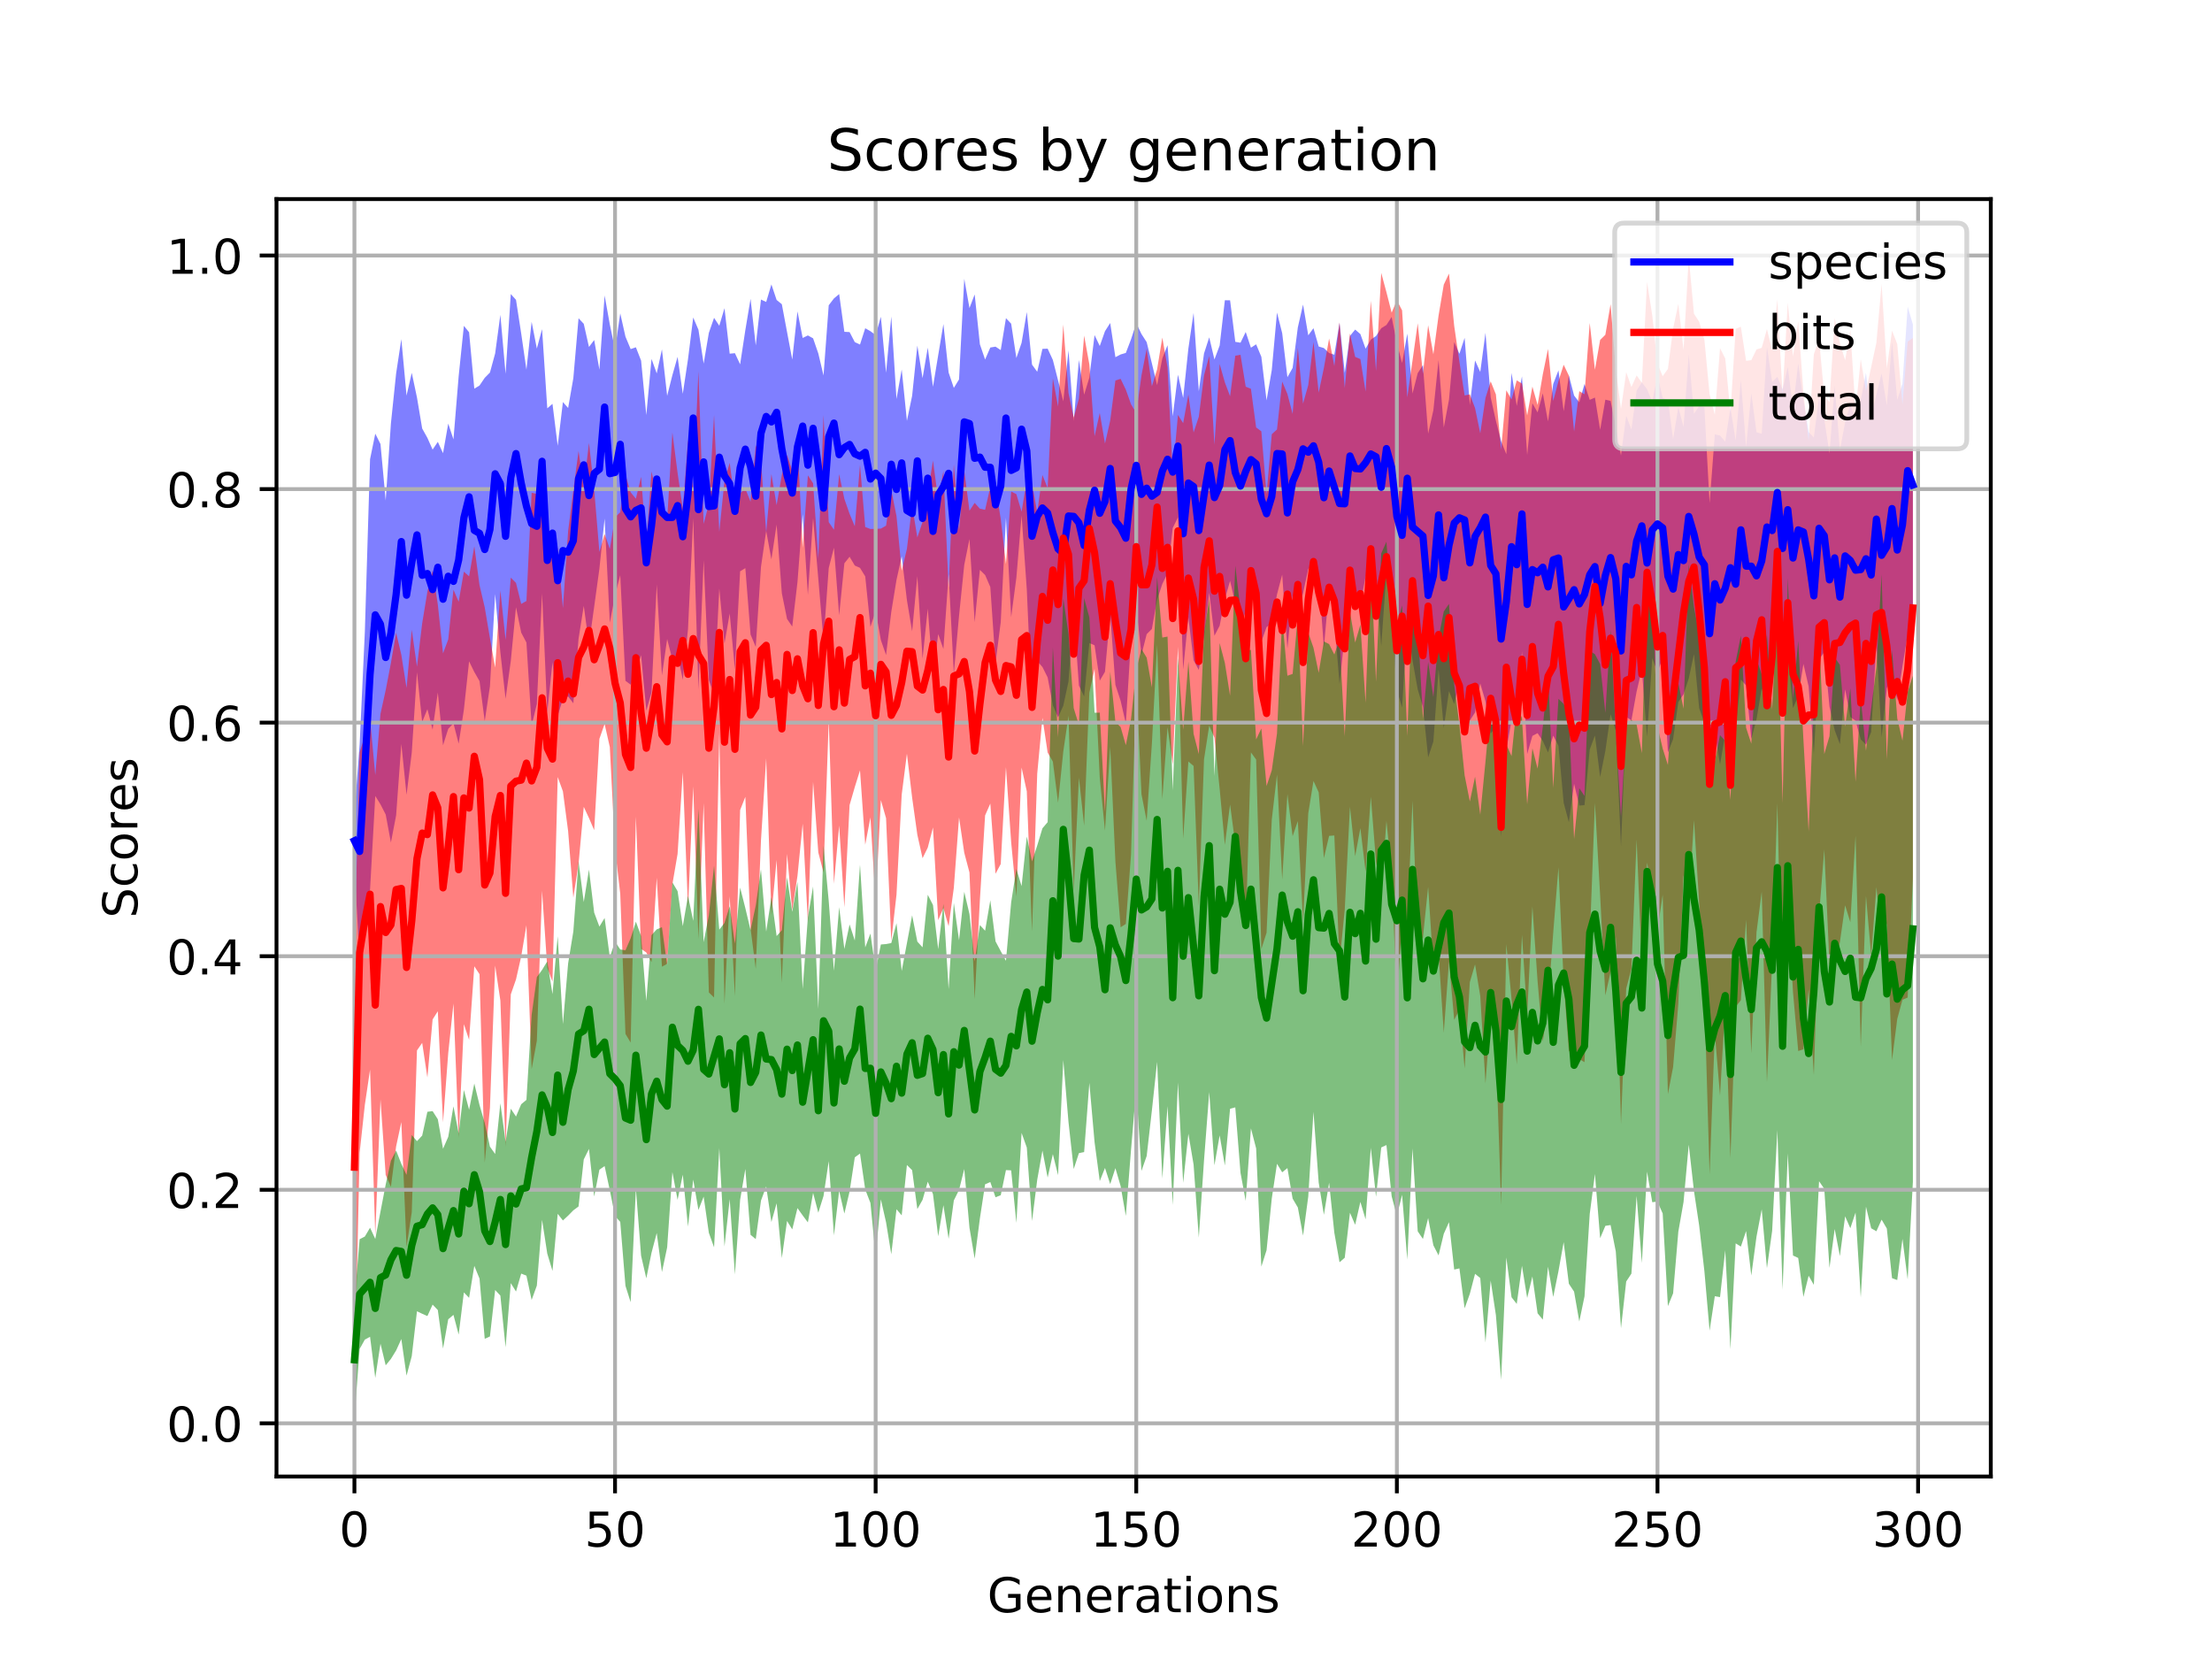 <?xml version="1.0" encoding="utf-8" standalone="no"?>
<!DOCTYPE svg PUBLIC "-//W3C//DTD SVG 1.1//EN"
  "http://www.w3.org/Graphics/SVG/1.1/DTD/svg11.dtd">
<!-- Created with matplotlib (https://matplotlib.org/) -->
<svg height="345.6pt" version="1.1" viewBox="0 0 460.8 345.6" width="460.8pt" xmlns="http://www.w3.org/2000/svg" xmlns:xlink="http://www.w3.org/1999/xlink">
 <defs>
  <style type="text/css">
*{stroke-linecap:butt;stroke-linejoin:round;}
  </style>
 </defs>
 <g id="figure_1">
  <g id="patch_1">
   <path d="M 0 345.6 
L 460.8 345.6 
L 460.8 0 
L 0 0 
z
" style="fill:#ffffff;"/>
  </g>
  <g id="axes_1">
   <g id="patch_2">
    <path d="M 57.6 307.584 
L 414.72 307.584 
L 414.72 41.472 
L 57.6 41.472 
z
" style="fill:#ffffff;"/>
   </g>
   <g id="PolyCollection_1">
    <path clip-path="url(#p96dd6d501c)" d="M 73.833 169.51 
L 73.833 180.778 
L 74.919 199.627 
L 76.004 188.385 
L 77.09 185.307 
L 78.176 165.815 
L 79.262 167.562 
L 80.348 169.689 
L 81.433 175.521 
L 82.519 169.861 
L 83.605 154.974 
L 84.691 165.573 
L 85.777 156.807 
L 86.862 140.043 
L 87.948 150.418 
L 89.034 147.733 
L 90.12 151.992 
L 91.206 144.272 
L 92.291 155.258 
L 93.377 151.833 
L 94.463 150.684 
L 95.549 154.92 
L 96.635 147.857 
L 97.72 137.772 
L 98.806 139.988 
L 99.892 141.888 
L 100.978 150.242 
L 102.064 142.961 
L 103.149 123.765 
L 104.235 135.903 
L 105.321 145.581 
L 106.407 137.696 
L 107.493 126.506 
L 108.578 131.794 
L 109.664 133.855 
L 110.75 151.135 
L 111.836 146.659 
L 112.922 123.619 
L 114.007 148.449 
L 115.093 137.972 
L 116.179 149.088 
L 117.265 145.632 
L 118.351 145.075 
L 119.436 146.51 
L 120.522 133.088 
L 121.608 126.215 
L 122.694 134.189 
L 123.78 126.387 
L 124.865 118.479 
L 125.951 108.03 
L 127.037 129.741 
L 128.123 124.034 
L 129.209 119.822 
L 130.294 141.82 
L 131.38 142.635 
L 132.466 140.286 
L 133.552 136.481 
L 134.638 148.034 
L 135.723 144.231 
L 136.809 121.779 
L 137.895 140.686 
L 138.981 133.134 
L 140.067 137.405 
L 141.152 136.3 
L 142.238 141.61 
L 143.324 131.095 
L 144.41 108.01 
L 145.496 143.658 
L 146.581 116.698 
L 147.667 141.704 
L 148.753 144.555 
L 149.839 122.611 
L 150.925 134.067 
L 152.01 127.805 
L 153.096 139.491 
L 154.182 119.011 
L 155.268 118.358 
L 156.354 132.182 
L 157.439 134.771 
L 158.525 118.104 
L 159.611 110.608 
L 160.697 116.542 
L 161.783 109.286 
L 162.868 123.583 
L 163.954 128.938 
L 165.04 130.524 
L 166.126 121.29 
L 167.212 107.111 
L 168.297 123.936 
L 169.383 107.954 
L 170.469 120.607 
L 171.555 133.495 
L 172.641 118.337 
L 173.726 114.097 
L 174.812 128.185 
L 175.898 117.346 
L 176.984 115.983 
L 178.07 117.814 
L 179.155 118.297 
L 180.241 120.076 
L 181.327 130.602 
L 182.413 127.32 
L 183.499 133.337 
L 184.584 136.46 
L 185.67 127.471 
L 186.756 120.804 
L 187.842 115.889 
L 188.928 125.031 
L 190.013 131.517 
L 191.099 120.023 
L 192.185 137.22 
L 193.271 126.789 
L 194.357 140.82 
L 195.442 132.093 
L 196.528 135.207 
L 197.614 119.598 
L 198.7 140.302 
L 199.786 128.273 
L 200.871 117.681 
L 201.957 112.296 
L 203.043 129.612 
L 204.129 118.721 
L 205.215 119.779 
L 206.3 122.29 
L 207.386 138.124 
L 208.472 129.61 
L 209.558 107.881 
L 210.644 128.563 
L 211.729 120.347 
L 212.815 107.396 
L 213.901 122.844 
L 214.987 147.471 
L 216.073 137.701 
L 217.158 138.952 
L 218.244 141.124 
L 219.33 146.945 
L 220.416 149.436 
L 221.502 147.03 
L 222.587 141.984 
L 223.673 127.471 
L 224.759 142.831 
L 225.845 145.079 
L 226.931 133.953 
L 228.016 134.429 
L 229.102 141.79 
L 230.188 139.939 
L 231.274 127.897 
L 232.36 142.671 
L 233.445 145.987 
L 234.531 150.72 
L 235.617 133.053 
L 236.703 126.544 
L 237.789 136.396 
L 238.875 132.106 
L 239.96 131.022 
L 241.046 124.935 
L 242.132 121.644 
L 243.218 119.425 
L 244.304 109.994 
L 245.389 107.788 
L 246.475 139.486 
L 247.561 128.632 
L 248.647 137.554 
L 249.733 139.563 
L 250.818 132.697 
L 251.904 123.493 
L 252.99 132.441 
L 254.076 130.348 
L 255.162 124.778 
L 256.247 121.009 
L 257.333 125.686 
L 258.419 131.121 
L 259.505 127.232 
L 260.591 119.055 
L 261.676 121.517 
L 262.762 133.67 
L 263.848 130.642 
L 264.934 129.818 
L 266.02 123.836 
L 267.105 119.712 
L 268.191 135.131 
L 269.277 124.101 
L 270.363 127.462 
L 271.449 123.55 
L 272.534 118.561 
L 273.62 117.366 
L 274.706 120.32 
L 275.792 134.877 
L 276.878 122.696 
L 277.963 129.315 
L 279.049 142.53 
L 280.135 132.247 
L 281.221 119.98 
L 282.307 126.543 
L 283.392 125.798 
L 284.478 120.132 
L 285.564 118.382 
L 286.65 120.301 
L 287.736 134.646 
L 288.821 119.183 
L 289.907 128.745 
L 290.993 143.719 
L 292.079 147.429 
L 293.165 129.739 
L 294.25 137.598 
L 295.336 143.618 
L 296.422 147.265 
L 297.508 157.772 
L 298.594 154.488 
L 299.679 139.52 
L 300.765 151.655 
L 301.851 143.982 
L 302.937 146.675 
L 304.023 142.02 
L 305.108 146.245 
L 306.194 150.106 
L 307.28 148.419 
L 308.366 142.379 
L 309.452 146.106 
L 310.537 152.816 
L 311.623 151.385 
L 312.709 174.351 
L 313.795 156.199 
L 314.881 150.068 
L 315.966 150.708 
L 317.052 135.707 
L 318.138 157.076 
L 319.224 153.304 
L 320.31 152.734 
L 321.395 154.374 
L 322.481 156.747 
L 323.567 153.246 
L 324.653 155.336 
L 325.739 167.24 
L 326.824 171.294 
L 327.91 163.291 
L 328.996 167.818 
L 330.082 167.721 
L 331.168 156.155 
L 332.253 153.228 
L 333.339 161.888 
L 334.425 156.454 
L 335.511 148.79 
L 336.597 152.208 
L 337.682 176.346 
L 338.768 149.362 
L 339.854 150.046 
L 340.94 144.041 
L 342.026 139.438 
L 343.111 153.494 
L 344.197 137.114 
L 345.283 140.038 
L 346.369 137.07 
L 347.455 156.739 
L 348.54 153.978 
L 349.626 146.244 
L 350.712 144.644 
L 351.798 141.349 
L 352.884 136.276 
L 353.969 147.529 
L 355.055 150.539 
L 356.141 159.213 
L 357.227 152.706 
L 358.313 159.261 
L 359.398 153.056 
L 360.484 151.595 
L 361.57 151.636 
L 362.656 141.577 
L 363.742 142.79 
L 364.827 153.939 
L 365.913 149.874 
L 366.999 143.381 
L 368.085 147.316 
L 369.171 141.504 
L 370.256 126.674 
L 371.342 147.392 
L 372.428 135.904 
L 373.514 147.518 
L 374.6 145.048 
L 375.685 138.319 
L 376.771 142.996 
L 377.857 157.135 
L 378.943 137.389 
L 380.029 135.825 
L 381.114 147.194 
L 382.2 152.127 
L 383.286 155.036 
L 384.372 143.606 
L 385.458 149.363 
L 386.543 150.138 
L 387.629 154.032 
L 388.715 155.131 
L 389.801 152.513 
L 390.887 134.137 
L 391.972 153.601 
L 393.058 143.363 
L 394.144 140.686 
L 395.23 145.885 
L 396.316 138.767 
L 397.401 132.22 
L 398.487 134.489 
L 398.487 67.578 
L 398.487 67.578 
L 397.401 63.869 
L 396.316 79.927 
L 395.23 83.291 
L 394.144 71.196 
L 393.058 84.492 
L 391.972 77.773 
L 390.887 82.138 
L 389.801 87.061 
L 388.715 77.661 
L 387.629 83.288 
L 386.543 87.43 
L 385.458 84.127 
L 384.372 88.003 
L 383.286 93.749 
L 382.2 80.293 
L 381.114 94.399 
L 380.029 87.359 
L 378.943 82.712 
L 377.857 91.128 
L 376.771 90.002 
L 375.685 83.334 
L 374.6 75.706 
L 373.514 84.99 
L 372.428 76.439 
L 371.342 81.114 
L 370.256 78.507 
L 369.171 79.553 
L 368.085 72.245 
L 366.999 90.353 
L 365.913 90.047 
L 364.827 81.939 
L 363.742 93.085 
L 362.656 79.16 
L 361.57 91.761 
L 360.484 84.935 
L 359.398 91.99 
L 358.313 90.729 
L 357.227 90.487 
L 356.141 104.823 
L 355.055 84.815 
L 353.969 84.577 
L 352.884 86.219 
L 351.798 73.817 
L 350.712 88.925 
L 349.626 84.803 
L 348.54 91.476 
L 347.455 83.351 
L 346.369 82.861 
L 345.283 78.231 
L 344.197 83.659 
L 343.111 81.087 
L 342.026 79.645 
L 340.94 81.361 
L 339.854 89.465 
L 338.768 86.607 
L 337.682 94.875 
L 336.597 88.927 
L 335.511 83.515 
L 334.425 83.257 
L 333.339 89.526 
L 332.253 82.818 
L 331.168 83.299 
L 330.082 79.994 
L 328.996 83.807 
L 327.91 82.397 
L 326.824 78.222 
L 325.739 85.652 
L 324.653 77.153 
L 323.567 79.978 
L 322.481 87.786 
L 321.395 81.939 
L 320.31 85.91 
L 319.224 84.006 
L 318.138 94.765 
L 317.052 78.407 
L 315.966 84.566 
L 314.881 77.689 
L 313.795 94.62 
L 312.709 91.914 
L 311.623 87.666 
L 310.537 82.767 
L 309.452 69.334 
L 308.366 77.49 
L 307.28 75.087 
L 306.194 84.409 
L 305.108 70.381 
L 304.023 73.707 
L 302.937 71.254 
L 301.851 83.247 
L 300.765 89.063 
L 299.679 75.007 
L 298.594 85.462 
L 297.508 90.318 
L 296.422 76.059 
L 295.336 77.731 
L 294.25 81.982 
L 293.165 69.502 
L 292.079 75.63 
L 290.993 71.451 
L 289.907 66.028 
L 288.821 67.701 
L 287.736 68.378 
L 286.65 70.002 
L 285.564 70.753 
L 284.478 72.636 
L 283.392 69.596 
L 282.307 68.656 
L 281.221 69.978 
L 280.135 77.652 
L 279.049 67.266 
L 277.963 73.892 
L 276.878 73.547 
L 275.792 72.506 
L 274.706 72.184 
L 273.62 68.366 
L 272.534 69.855 
L 271.449 63.448 
L 270.363 68.196 
L 269.277 76.643 
L 268.191 78.583 
L 267.105 69.42 
L 266.02 65.117 
L 264.934 77.087 
L 263.848 83.403 
L 262.762 74.333 
L 261.676 71.728 
L 260.591 72.435 
L 259.505 69.163 
L 258.419 71.391 
L 257.333 71.21 
L 256.247 62.555 
L 255.162 62.551 
L 254.076 71.984 
L 252.99 74.887 
L 251.904 70.277 
L 250.818 73.64 
L 249.733 81.508 
L 248.647 65.18 
L 247.561 72.601 
L 246.475 82.905 
L 245.389 78.057 
L 244.304 86.72 
L 243.218 71.91 
L 242.132 74.653 
L 241.046 80.232 
L 239.96 75.704 
L 238.875 71.281 
L 237.789 69.583 
L 236.703 67.334 
L 235.617 70.682 
L 234.531 73.521 
L 233.445 73.84 
L 232.36 74.41 
L 231.274 67.289 
L 230.188 68.996 
L 229.102 72.079 
L 228.016 69.807 
L 226.931 78.652 
L 225.845 82.22 
L 224.759 74.987 
L 223.673 87.677 
L 222.587 72.984 
L 221.502 83.605 
L 220.416 79.253 
L 219.33 74.988 
L 218.244 72.634 
L 217.158 72.679 
L 216.073 77.448 
L 214.987 75.949 
L 213.901 65.001 
L 212.815 71.413 
L 211.729 74.575 
L 210.644 67.429 
L 209.558 66.285 
L 208.472 72.93 
L 207.386 72.215 
L 206.3 72.395 
L 205.215 74.893 
L 204.129 71.724 
L 203.043 61.334 
L 201.957 64.178 
L 200.871 58.084 
L 199.786 79.035 
L 198.7 80.811 
L 197.614 77.603 
L 196.528 67.513 
L 195.442 74.01 
L 194.357 80.57 
L 193.271 72.424 
L 192.185 78.776 
L 191.099 71.993 
L 190.013 82.45 
L 188.928 87.671 
L 187.842 76.973 
L 186.756 83.124 
L 185.67 65.942 
L 184.584 77.646 
L 183.499 65.991 
L 182.413 69.801 
L 181.327 68.991 
L 180.241 68.382 
L 179.155 71.772 
L 178.07 71.269 
L 176.984 69.179 
L 175.898 69.124 
L 174.812 61.259 
L 173.726 62.168 
L 172.641 63.591 
L 171.555 78.22 
L 170.469 73.633 
L 169.383 70.48 
L 168.297 69.876 
L 167.212 70.405 
L 166.126 64.869 
L 165.04 74.908 
L 163.954 69.153 
L 162.868 63.372 
L 161.783 62.489 
L 160.697 59.252 
L 159.611 62.904 
L 158.525 62.401 
L 157.439 71.967 
L 156.354 62.253 
L 155.268 68.765 
L 154.182 75.896 
L 153.096 73.572 
L 152.01 73.678 
L 150.925 64.205 
L 149.839 67.862 
L 148.753 66.215 
L 147.667 69.344 
L 146.581 75.749 
L 145.496 68.683 
L 144.41 66.142 
L 143.324 74.823 
L 142.238 82.032 
L 141.152 74.345 
L 140.067 78.16 
L 138.981 82.459 
L 137.895 72.78 
L 136.809 77.786 
L 135.723 74.768 
L 134.638 86.466 
L 133.552 75.123 
L 132.466 72.347 
L 131.38 72.723 
L 130.294 70.131 
L 129.209 65.285 
L 128.123 72.806 
L 127.037 67.6 
L 125.951 61.562 
L 124.865 77.013 
L 123.78 70.829 
L 122.694 72.285 
L 121.608 67.456 
L 120.522 66.296 
L 119.436 78.787 
L 118.351 84.99 
L 117.265 83.752 
L 116.179 92.863 
L 115.093 84.128 
L 114.007 85.064 
L 112.922 68.563 
L 111.836 72.618 
L 110.75 67.031 
L 109.664 77.012 
L 108.578 69.495 
L 107.493 62.465 
L 106.407 61.257 
L 105.321 77.881 
L 104.235 65.594 
L 103.149 73.631 
L 102.064 77.609 
L 100.978 78.711 
L 99.892 80.309 
L 98.806 80.971 
L 97.72 69.216 
L 96.635 67.875 
L 95.549 78.357 
L 94.463 91.532 
L 93.377 88.242 
L 92.291 94.409 
L 91.206 92.05 
L 90.12 93.658 
L 89.034 91.215 
L 87.948 89.267 
L 86.862 82.808 
L 85.777 77.665 
L 84.691 82.412 
L 83.605 70.657 
L 82.519 77.804 
L 81.433 88.229 
L 80.348 104.251 
L 79.262 92.504 
L 78.176 90.344 
L 77.09 95.666 
L 76.004 131.612 
L 74.919 155.124 
L 73.833 169.51 
z
" style="fill:#0000ff;fill-opacity:0.5;"/>
   </g>
   <g id="PolyCollection_2">
    <path clip-path="url(#p96dd6d501c)" d="M 73.833 197.339 
L 73.833 288.956 
L 74.919 240.135 
L 76.004 230.155 
L 77.09 222.824 
L 78.176 257.287 
L 79.262 229.018 
L 80.348 244.761 
L 81.433 247.246 
L 82.519 238.818 
L 83.605 233.743 
L 84.691 259.764 
L 85.777 252.548 
L 86.862 218.82 
L 87.948 217.251 
L 89.034 224.461 
L 90.12 212.369 
L 91.206 210.659 
L 92.291 233.812 
L 93.377 219.368 
L 94.463 209.042 
L 95.549 237.01 
L 96.635 213.354 
L 97.72 216.612 
L 98.806 201.295 
L 99.892 202.939 
L 100.978 242.216 
L 102.064 230.78 
L 103.149 201.152 
L 104.235 208.422 
L 105.321 238.916 
L 106.407 207.149 
L 107.493 204.029 
L 108.578 199.228 
L 109.664 192.753 
L 110.75 222.732 
L 111.836 216.806 
L 112.922 185.571 
L 114.007 201.606 
L 115.093 204.471 
L 116.179 161.865 
L 117.265 164.848 
L 118.351 173.133 
L 119.436 186.991 
L 120.522 179.964 
L 121.608 168.085 
L 122.694 170.408 
L 123.78 172.94 
L 124.865 153.912 
L 125.951 150.806 
L 127.037 155.634 
L 128.123 176.801 
L 129.209 186.176 
L 130.294 215.377 
L 131.38 217.191 
L 132.466 170.134 
L 133.552 197.668 
L 134.638 198.421 
L 135.723 200.432 
L 136.809 182.85 
L 137.895 201.379 
L 138.981 200.78 
L 140.067 184.217 
L 141.152 177.889 
L 142.238 160.863 
L 143.324 189.309 
L 144.41 163.851 
L 145.496 195.63 
L 146.581 167.297 
L 147.667 206.746 
L 148.753 207.799 
L 149.839 152.71 
L 150.925 209.115 
L 152.01 186.709 
L 153.096 207.526 
L 154.182 168.746 
L 155.268 165.999 
L 156.354 193.416 
L 157.439 201.84 
L 158.525 175.06 
L 159.611 157.977 
L 160.697 190.659 
L 161.783 179.141 
L 162.868 204.74 
L 163.954 177.876 
L 165.04 189.656 
L 166.126 182.476 
L 167.212 171.597 
L 168.297 192.113 
L 169.383 162.9 
L 170.469 177.576 
L 171.555 181.769 
L 172.641 150.04 
L 173.726 184.107 
L 174.812 171.981 
L 175.898 189.025 
L 176.984 167.709 
L 178.07 163.955 
L 179.155 160.479 
L 180.241 175.969 
L 181.327 170.286 
L 182.413 188.04 
L 183.499 166.669 
L 184.584 170.445 
L 185.67 195.968 
L 186.756 186.377 
L 187.842 165.528 
L 188.928 157.008 
L 190.013 166.154 
L 191.099 173.895 
L 192.185 178.785 
L 193.271 176.569 
L 194.357 172.373 
L 195.442 191.676 
L 196.528 189.154 
L 197.614 192.941 
L 198.7 184.946 
L 199.786 170.289 
L 200.871 177.635 
L 201.957 181.747 
L 203.043 208.162 
L 204.129 187.496 
L 205.215 169.863 
L 206.3 167.401 
L 207.386 182.019 
L 208.472 179.988 
L 209.558 159.803 
L 210.644 175.457 
L 211.729 186.758 
L 212.815 159.894 
L 213.901 164.846 
L 214.987 194.032 
L 216.073 161.181 
L 217.158 149.535 
L 218.244 156.767 
L 219.33 158.651 
L 220.416 167.211 
L 221.502 156.57 
L 222.587 149.103 
L 223.673 185.561 
L 224.759 162.002 
L 225.845 172.022 
L 226.931 144.293 
L 228.016 139.353 
L 229.102 162.031 
L 230.188 173.043 
L 231.274 155.568 
L 232.36 179.522 
L 233.445 193.166 
L 234.531 192.478 
L 235.617 178.026 
L 236.703 141.722 
L 237.789 165.453 
L 238.875 170.987 
L 239.96 154.9 
L 241.046 134.3 
L 242.132 166.509 
L 243.218 151.495 
L 244.304 159.212 
L 245.389 134.753 
L 246.475 174.697 
L 247.561 158.637 
L 248.647 159.566 
L 249.733 188.746 
L 250.818 158.206 
L 251.904 151.176 
L 252.99 153.666 
L 254.076 164.329 
L 255.162 176.004 
L 256.247 167.609 
L 257.333 175.847 
L 258.419 183.033 
L 259.505 193.898 
L 260.591 156.742 
L 261.676 158.234 
L 262.762 197.706 
L 263.848 194.307 
L 264.934 170.756 
L 266.02 161.361 
L 267.105 183.242 
L 268.191 165.435 
L 269.277 174.194 
L 270.363 171.052 
L 271.449 191.945 
L 272.534 169.451 
L 273.62 162.685 
L 274.706 165.053 
L 275.792 178.772 
L 276.878 174.126 
L 277.963 174.044 
L 279.049 200.439 
L 280.135 189.489 
L 281.221 168.056 
L 282.307 178.375 
L 283.392 172.523 
L 284.478 181.596 
L 285.564 165.991 
L 286.65 179.49 
L 287.736 186.08 
L 288.821 171.037 
L 289.907 181.717 
L 290.993 208.58 
L 292.079 192.026 
L 293.165 192.812 
L 294.25 166.82 
L 295.336 196.639 
L 296.422 195.292 
L 297.508 184.763 
L 298.594 201.422 
L 299.679 198.611 
L 300.765 215.149 
L 301.851 200.288 
L 302.937 212.462 
L 304.023 210.328 
L 305.108 222.581 
L 306.194 204.608 
L 307.28 200.913 
L 308.366 207.511 
L 309.452 225.691 
L 310.537 211.479 
L 311.623 218.524 
L 312.709 251.031 
L 313.795 196.681 
L 314.881 208.137 
L 315.966 221.774 
L 317.052 194.77 
L 318.138 211.526 
L 319.224 188.821 
L 320.31 204.455 
L 321.395 217.019 
L 322.481 209.041 
L 323.567 194.268 
L 324.653 180.708 
L 325.739 204.552 
L 326.824 219.053 
L 327.91 217.933 
L 328.996 220.624 
L 330.082 221.275 
L 331.168 195.986 
L 332.253 167.293 
L 333.339 186.583 
L 334.425 207.358 
L 335.511 202.484 
L 336.597 195.154 
L 337.682 234.161 
L 338.768 205.95 
L 339.854 201.861 
L 340.94 174.903 
L 342.026 201.217 
L 343.111 179.706 
L 344.197 185.406 
L 345.283 193.751 
L 346.369 186.407 
L 347.455 227.914 
L 348.54 222.276 
L 349.626 209.14 
L 350.712 182.32 
L 351.798 188.61 
L 352.884 170.86 
L 353.969 188.121 
L 355.055 207.551 
L 356.141 244.658 
L 357.227 215.277 
L 358.313 228.256 
L 359.398 209.362 
L 360.484 241.25 
L 361.57 209.718 
L 362.656 208.364 
L 363.742 191.613 
L 364.827 219.419 
L 365.913 194.211 
L 366.999 185.763 
L 368.085 225.492 
L 369.171 200.574 
L 370.256 167.358 
L 371.342 214.938 
L 372.428 188.049 
L 373.514 206.695 
L 374.6 218.946 
L 375.685 218.59 
L 376.771 206.085 
L 377.857 223.991 
L 378.943 190.621 
L 380.029 176.967 
L 381.114 200.862 
L 382.2 201.846 
L 383.286 196.236 
L 384.372 188.595 
L 385.458 192.121 
L 386.543 174.1 
L 387.629 218.08 
L 388.715 186.637 
L 389.801 199.122 
L 390.887 184.798 
L 391.972 196.014 
L 393.058 192.343 
L 394.144 220.839 
L 395.23 212.279 
L 396.316 208.278 
L 397.401 207.809 
L 398.487 182.889 
L 398.487 70.401 
L 398.487 70.401 
L 397.401 71.163 
L 396.316 84.262 
L 395.23 71.661 
L 394.144 68.875 
L 393.058 76.722 
L 391.972 59.14 
L 390.887 71.366 
L 389.801 76.458 
L 388.715 81.436 
L 387.629 74.803 
L 386.543 85.492 
L 385.458 68.779 
L 384.372 75.038 
L 383.286 71.438 
L 382.2 66.236 
L 381.114 83.735 
L 380.029 82.449 
L 378.943 70.64 
L 377.857 73.785 
L 376.771 91.822 
L 375.685 81.79 
L 374.6 66.921 
L 373.514 74.223 
L 372.428 63.036 
L 371.342 82.19 
L 370.256 62.383 
L 369.171 72.995 
L 368.085 68.55 
L 366.999 72.458 
L 365.913 72.796 
L 364.827 75.021 
L 363.742 75.172 
L 362.656 68.068 
L 361.57 68.503 
L 360.484 85.943 
L 359.398 74.67 
L 358.313 72.533 
L 357.227 86.355 
L 356.141 82.136 
L 355.055 70.754 
L 353.969 67.024 
L 352.884 65.359 
L 351.798 53.568 
L 350.712 72.88 
L 349.626 63.326 
L 348.54 68.429 
L 347.455 76.86 
L 346.369 78.357 
L 345.283 75.824 
L 344.197 65.689 
L 343.111 58.719 
L 342.026 79.729 
L 340.94 78.202 
L 339.854 80.615 
L 338.768 77.526 
L 337.682 85.163 
L 336.597 76.914 
L 335.511 63.383 
L 334.425 69.742 
L 333.339 70.813 
L 332.253 77.026 
L 331.168 67.276 
L 330.082 82.127 
L 328.996 81.489 
L 327.91 89.881 
L 326.824 78.251 
L 325.739 75.986 
L 324.653 79.404 
L 323.567 83.518 
L 322.481 72.683 
L 321.395 77.977 
L 320.31 84.369 
L 319.224 80.54 
L 318.138 86.547 
L 317.052 79.893 
L 315.966 79.237 
L 314.881 83.226 
L 313.795 81.3 
L 312.709 93.678 
L 311.623 82.162 
L 310.537 79.448 
L 309.452 82.891 
L 308.366 90.256 
L 307.28 85.01 
L 306.194 82.168 
L 305.108 82.369 
L 304.023 75.345 
L 302.937 67.909 
L 301.851 56.997 
L 300.765 59.296 
L 299.679 65.746 
L 298.594 73.808 
L 297.508 67.761 
L 296.422 77.878 
L 295.336 67.347 
L 294.25 75.121 
L 293.165 82.777 
L 292.079 64.656 
L 290.993 62.566 
L 289.907 65.132 
L 288.821 60.873 
L 287.736 56.854 
L 286.65 77.263 
L 285.564 62.641 
L 284.478 81.565 
L 283.392 74.799 
L 282.307 74.351 
L 281.221 69.47 
L 280.135 80.827 
L 279.049 67.143 
L 277.963 76.253 
L 276.878 70.518 
L 275.792 76.632 
L 274.706 81.787 
L 273.62 71.245 
L 272.534 80.216 
L 271.449 84.08 
L 270.363 72.443 
L 269.277 86.223 
L 268.191 82.073 
L 267.105 79.492 
L 266.02 89.465 
L 264.934 90.45 
L 263.848 102.96 
L 262.762 89.848 
L 261.676 89.041 
L 260.591 80.988 
L 259.505 80.552 
L 258.419 73.909 
L 257.333 74.098 
L 256.247 82.549 
L 255.162 79.659 
L 254.076 75.829 
L 252.99 92.646 
L 251.904 74.154 
L 250.818 78.199 
L 249.733 86.816 
L 248.647 90.082 
L 247.561 82.198 
L 246.475 88.149 
L 245.389 86.433 
L 244.304 98.509 
L 243.218 76.55 
L 242.132 70.322 
L 241.046 76.952 
L 239.96 80.458 
L 238.875 72.646 
L 237.789 78.199 
L 236.703 86.017 
L 235.617 84.218 
L 234.531 81.174 
L 233.445 78.92 
L 232.36 79.265 
L 231.274 87.621 
L 230.188 92.388 
L 229.102 86.014 
L 228.016 90.879 
L 226.931 75.911 
L 225.845 69.915 
L 224.759 83.059 
L 223.673 86.997 
L 222.587 81.88 
L 221.502 67.61 
L 220.416 84.69 
L 219.33 78.828 
L 218.244 101.667 
L 217.158 98.955 
L 216.073 106.698 
L 214.987 100.695 
L 213.901 99.956 
L 212.815 106.603 
L 211.729 102.937 
L 210.644 102.384 
L 209.558 117.491 
L 208.472 108.094 
L 207.386 101.337 
L 206.3 101.451 
L 205.215 106.199 
L 204.129 105.971 
L 203.043 104.758 
L 201.957 106.391 
L 200.871 97.973 
L 199.786 110.472 
L 198.7 96.695 
L 197.614 122.472 
L 196.528 98.112 
L 195.442 104.033 
L 194.357 95.932 
L 193.271 102.811 
L 192.185 108.723 
L 191.099 111.953 
L 190.013 105.358 
L 188.928 114.309 
L 187.842 118.885 
L 186.756 107.498 
L 185.67 102.068 
L 184.584 109.501 
L 183.499 110.116 
L 182.413 110.172 
L 181.327 110.196 
L 180.241 109.787 
L 179.155 96.824 
L 178.07 109.632 
L 176.984 107.037 
L 175.898 103.923 
L 174.812 98.77 
L 173.726 110.352 
L 172.641 108.765 
L 171.555 86.453 
L 170.469 116.364 
L 169.383 100.678 
L 168.297 99.018 
L 167.212 114.131 
L 166.126 92.01 
L 165.04 98.046 
L 163.954 94.775 
L 162.868 98.958 
L 161.783 105.225 
L 160.697 98.739 
L 159.611 110.875 
L 158.525 95.941 
L 157.439 92.757 
L 156.354 104.509 
L 155.268 101.787 
L 154.182 102.728 
L 153.096 104.671 
L 152.01 96.396 
L 150.925 100.116 
L 149.839 110.794 
L 148.753 86.456 
L 147.667 104.978 
L 146.581 109.126 
L 145.496 77.3 
L 144.41 102.202 
L 143.324 91.637 
L 142.238 105.987 
L 141.152 98.479 
L 140.067 90.093 
L 138.981 108.303 
L 137.895 104.748 
L 136.809 103.249 
L 135.723 98.197 
L 134.638 113.304 
L 133.552 99.33 
L 132.466 103.889 
L 131.38 102.569 
L 130.294 98.934 
L 129.209 106.698 
L 128.123 107.778 
L 127.037 114.367 
L 125.951 111.234 
L 124.865 114.976 
L 123.78 101.945 
L 122.694 92.253 
L 121.608 101.471 
L 120.522 93.938 
L 119.436 102.11 
L 118.351 110.621 
L 117.265 126.682 
L 116.179 114.234 
L 115.093 111.804 
L 114.007 110.138 
L 112.922 105.162 
L 111.836 102.898 
L 110.75 102.644 
L 109.664 125.191 
L 108.578 125.805 
L 107.493 121.431 
L 106.407 120.331 
L 105.321 133.281 
L 104.235 122.997 
L 103.149 139.062 
L 102.064 132.928 
L 100.978 126.516 
L 99.892 121.891 
L 98.806 113.794 
L 97.72 120.053 
L 96.635 119.084 
L 95.549 125.345 
L 94.463 122.84 
L 93.377 133.2 
L 92.291 136.106 
L 91.206 125.94 
L 90.12 118.818 
L 89.034 123.27 
L 87.948 129.84 
L 86.862 138.873 
L 85.777 131.17 
L 84.691 143.315 
L 83.605 136.406 
L 82.519 131.795 
L 81.433 138.112 
L 80.348 143.757 
L 79.262 148.694 
L 78.176 161.463 
L 77.09 149.726 
L 76.004 153.312 
L 74.919 156.724 
L 73.833 197.339 
z
" style="fill:#ff0000;fill-opacity:0.5;"/>
   </g>
   <g id="PolyCollection_3">
    <path clip-path="url(#p96dd6d501c)" d="M 73.833 271.057 
L 73.833 295.488 
L 74.919 281.008 
L 76.004 279.064 
L 77.09 278.483 
L 78.176 287.04 
L 79.262 279.916 
L 80.348 284.418 
L 81.433 283.09 
L 82.519 281.323 
L 83.605 278.945 
L 84.691 286.569 
L 85.777 282.503 
L 86.862 273.159 
L 87.948 273.679 
L 89.034 274.161 
L 90.12 271.771 
L 91.206 272.909 
L 92.291 280.921 
L 93.377 274.831 
L 94.463 273.91 
L 95.549 278.018 
L 96.635 269.228 
L 97.72 270.362 
L 98.806 263.702 
L 99.892 266.343 
L 100.978 278.896 
L 102.064 278.408 
L 103.149 268.732 
L 104.235 269.896 
L 105.321 280.672 
L 106.407 267.298 
L 107.493 269.052 
L 108.578 265.314 
L 109.664 265.74 
L 110.75 270.804 
L 111.836 267.806 
L 112.922 254.115 
L 114.007 261.148 
L 115.093 264.753 
L 116.179 252.86 
L 117.265 254.245 
L 118.351 253.241 
L 119.436 252.133 
L 120.522 251.328 
L 121.608 241.53 
L 122.694 239.346 
L 123.78 249.26 
L 124.865 243.673 
L 125.951 242.909 
L 127.037 247.95 
L 128.123 253.325 
L 129.209 254.542 
L 130.294 267.853 
L 131.38 271.279 
L 132.466 247.619 
L 133.552 261.593 
L 134.638 266.298 
L 135.723 260.976 
L 136.809 256.86 
L 137.895 264.99 
L 138.981 259.851 
L 140.067 244.152 
L 141.152 249.95 
L 142.238 244.707 
L 143.324 255.519 
L 144.41 245.732 
L 145.496 252.062 
L 146.581 249.282 
L 147.667 256.817 
L 148.753 259.836 
L 149.839 239.175 
L 150.925 259.669 
L 152.01 249.81 
L 153.096 265.493 
L 154.182 249.936 
L 155.268 243.513 
L 156.354 257.236 
L 157.439 258.123 
L 158.525 250.107 
L 159.611 247.168 
L 160.697 254.565 
L 161.783 250.66 
L 162.868 262.072 
L 163.954 254.349 
L 165.04 256.106 
L 166.126 251.667 
L 167.212 253.196 
L 168.297 254.644 
L 169.383 248.498 
L 170.469 252.622 
L 171.555 249.142 
L 172.641 241.883 
L 173.726 257.352 
L 174.812 248.054 
L 175.898 252.806 
L 176.984 248.207 
L 178.07 241.091 
L 179.155 240.312 
L 180.241 247.793 
L 181.327 250.595 
L 182.413 261.659 
L 183.499 249.847 
L 184.584 254.635 
L 185.67 261.291 
L 186.756 251.908 
L 187.842 253.179 
L 188.928 242.692 
L 190.013 243.771 
L 191.099 251.868 
L 192.185 249.948 
L 193.271 246.163 
L 194.357 248.756 
L 195.442 257.539 
L 196.528 251.067 
L 197.614 258.068 
L 198.7 250.078 
L 199.786 247.885 
L 200.871 243.525 
L 201.957 255.744 
L 203.043 262.198 
L 204.129 253.816 
L 205.215 246.705 
L 206.3 246.244 
L 207.386 249.417 
L 208.472 248.986 
L 209.558 243.75 
L 210.644 243.807 
L 211.729 254.75 
L 212.815 236.003 
L 213.901 239.054 
L 214.987 254.365 
L 216.073 245.77 
L 217.158 239.682 
L 218.244 245.308 
L 219.33 240.425 
L 220.416 244.814 
L 221.502 220.828 
L 222.587 233.754 
L 223.673 243.536 
L 224.759 240.223 
L 225.845 239.989 
L 226.931 225.586 
L 228.016 237.913 
L 229.102 246.041 
L 230.188 243.302 
L 231.274 246.67 
L 232.36 243.348 
L 233.445 247.075 
L 234.531 253.306 
L 235.617 239.478 
L 236.703 226.738 
L 237.789 243.921 
L 238.875 240.814 
L 239.96 231.312 
L 241.046 221.211 
L 242.132 245.5 
L 243.218 230.412 
L 244.304 251.031 
L 245.389 225.522 
L 246.475 246.408 
L 247.561 236.165 
L 248.647 242.609 
L 249.733 257.816 
L 250.818 241.736 
L 251.904 227.522 
L 252.99 242.757 
L 254.076 236.518 
L 255.162 242.792 
L 256.247 230.976 
L 257.333 230.685 
L 258.419 244.308 
L 259.505 250.166 
L 260.591 235.053 
L 261.676 239.232 
L 262.762 263.854 
L 263.848 260.44 
L 264.934 249.656 
L 266.02 242.441 
L 267.105 244.212 
L 268.191 243.334 
L 269.277 249.688 
L 270.363 251.539 
L 271.449 257.392 
L 272.534 249.256 
L 273.62 231.618 
L 274.706 246.334 
L 275.792 253.063 
L 276.878 246.39 
L 277.963 256.791 
L 279.049 262.953 
L 280.135 262.009 
L 281.221 252.636 
L 282.307 255.147 
L 283.392 250.368 
L 284.478 254.011 
L 285.564 239.123 
L 286.65 249.301 
L 287.736 239.039 
L 288.821 238.537 
L 289.907 249.205 
L 290.993 253.271 
L 292.079 248.892 
L 293.165 262.409 
L 294.25 239.24 
L 295.336 256.501 
L 296.422 258.098 
L 297.508 253.74 
L 298.594 259.413 
L 299.679 261.519 
L 300.765 257.032 
L 301.851 254.603 
L 302.937 264.477 
L 304.023 264.227 
L 305.108 272.549 
L 306.194 269.519 
L 307.28 265.359 
L 308.366 266.244 
L 309.452 279.654 
L 310.537 266.762 
L 311.623 273.969 
L 312.709 287.457 
L 313.795 261.951 
L 314.881 270.239 
L 315.966 271.629 
L 317.052 263.693 
L 318.138 270.394 
L 319.224 265.915 
L 320.31 273.587 
L 321.395 274.905 
L 322.481 263.876 
L 323.567 270.179 
L 324.653 264.82 
L 325.739 258.757 
L 326.824 267.428 
L 327.91 269.073 
L 328.996 275.289 
L 330.082 270.058 
L 331.168 252.908 
L 332.253 244.565 
L 333.339 257.94 
L 334.425 255.366 
L 335.511 255.2 
L 336.597 260.694 
L 337.682 276.687 
L 338.768 266.964 
L 339.854 265.317 
L 340.94 249.122 
L 342.026 263.102 
L 343.111 244.083 
L 344.197 250.444 
L 345.283 250.319 
L 346.369 252.793 
L 347.455 272.085 
L 348.54 269.424 
L 349.626 256.576 
L 350.712 250.401 
L 351.798 238.46 
L 352.884 248.112 
L 353.969 255.309 
L 355.055 264.802 
L 356.141 277.192 
L 357.227 270.024 
L 358.313 270.212 
L 359.398 260.461 
L 360.484 281.046 
L 361.57 259.016 
L 362.656 259.687 
L 363.742 256.449 
L 364.827 265.706 
L 365.913 257.601 
L 366.999 251.915 
L 368.085 264.191 
L 369.171 256.413 
L 370.256 235.433 
L 371.342 268.661 
L 372.428 240.292 
L 373.514 261.544 
L 374.6 262.055 
L 375.685 270.168 
L 376.771 265.76 
L 377.857 267.657 
L 378.943 246.076 
L 380.029 247.639 
L 381.114 264.129 
L 382.2 256.026 
L 383.286 261.661 
L 384.372 253.384 
L 385.458 255.865 
L 386.543 252.598 
L 387.629 270.291 
L 388.715 251.368 
L 389.801 255.872 
L 390.887 256.494 
L 391.972 254.071 
L 393.058 255.924 
L 394.144 266.257 
L 395.23 266.658 
L 396.316 258.078 
L 397.401 266.525 
L 398.487 246.229 
L 398.487 140.76 
L 398.487 140.76 
L 397.401 144.153 
L 396.316 154.296 
L 395.23 149.636 
L 394.144 135.413 
L 393.058 158.201 
L 391.972 119.628 
L 390.887 138.975 
L 389.801 147.577 
L 388.715 156.391 
L 387.629 145.447 
L 386.543 162.862 
L 385.458 143.358 
L 384.372 151.371 
L 383.286 138.507 
L 382.2 136.969 
L 381.114 153.36 
L 380.029 157.089 
L 378.943 131.794 
L 377.857 145.801 
L 376.771 173.194 
L 375.685 154.051 
L 374.6 133.498 
L 373.514 145.52 
L 372.428 120.395 
L 371.342 167.263 
L 370.256 126.032 
L 369.171 147.842 
L 368.085 132.196 
L 366.999 140.468 
L 365.913 137.34 
L 364.827 154.925 
L 363.742 151.587 
L 362.656 132.39 
L 361.57 137.843 
L 360.484 166.611 
L 359.398 154.332 
L 358.313 153.144 
L 357.227 158.587 
L 356.141 159.677 
L 355.055 144.541 
L 353.969 132.208 
L 352.884 126.449 
L 351.798 117.556 
L 350.712 147.626 
L 349.626 142.313 
L 348.54 143.2 
L 347.455 159.362 
L 346.369 155.939 
L 345.283 151.295 
L 344.197 123.311 
L 343.111 118.995 
L 342.026 156.89 
L 340.94 150.963 
L 339.854 149.949 
L 338.768 151.026 
L 337.682 170.107 
L 336.597 152.264 
L 335.511 131.15 
L 334.425 148.5 
L 333.339 138.335 
L 332.253 136.28 
L 331.168 135.61 
L 330.082 165.81 
L 328.996 164.194 
L 327.91 174.775 
L 326.824 148.839 
L 325.739 146.638 
L 324.653 145.58 
L 323.567 164.105 
L 322.481 140.38 
L 321.395 151.398 
L 320.31 160.112 
L 319.224 155.884 
L 318.138 167.559 
L 317.052 149.598 
L 315.966 146.917 
L 314.881 157.51 
L 313.795 155.094 
L 312.709 170.626 
L 311.623 155.393 
L 310.537 146.752 
L 309.452 158.661 
L 308.366 169.707 
L 307.28 161.806 
L 306.194 166.96 
L 305.108 161.511 
L 304.023 151.066 
L 302.937 142.614 
L 301.851 125.796 
L 300.765 127.373 
L 299.679 132.866 
L 298.594 145.189 
L 297.508 137.896 
L 296.422 149.716 
L 295.336 130.003 
L 294.25 122.975 
L 293.165 153.329 
L 292.079 126.114 
L 290.993 130.371 
L 289.907 127.565 
L 288.821 112.836 
L 287.736 115.29 
L 286.65 142.001 
L 285.564 116.688 
L 284.478 146.407 
L 283.392 130.143 
L 282.307 133.844 
L 281.221 127.458 
L 280.135 153.395 
L 279.049 133.239 
L 277.963 136.343 
L 276.878 134.177 
L 275.792 133.62 
L 274.706 140.155 
L 273.62 134.935 
L 272.534 131.811 
L 271.449 155.399 
L 270.363 128.332 
L 269.277 140.388 
L 268.191 140.764 
L 267.105 128.708 
L 266.02 152.806 
L 264.934 160.466 
L 263.848 163.75 
L 262.762 151.745 
L 261.676 154.041 
L 260.591 135.393 
L 259.505 135.433 
L 258.419 127.166 
L 257.333 117.824 
L 256.247 144.92 
L 255.162 138.108 
L 254.076 133.956 
L 252.99 161.665 
L 251.904 124.796 
L 250.818 131.907 
L 249.733 157.088 
L 248.647 152.86 
L 247.561 137.812 
L 246.475 152.009 
L 245.389 137.083 
L 244.304 164.651 
L 243.218 132.611 
L 242.132 132.814 
L 241.046 120.208 
L 239.96 143.193 
L 238.875 137 
L 237.789 135.2 
L 236.703 139.51 
L 235.617 149.763 
L 234.531 155.231 
L 233.445 151.452 
L 232.36 150.37 
L 231.274 139.902 
L 230.188 169.072 
L 229.102 148.455 
L 228.016 148.465 
L 226.931 128.623 
L 225.845 124.59 
L 224.759 151.02 
L 223.673 147.512 
L 222.587 132.021 
L 221.502 124.706 
L 220.416 153.547 
L 219.33 134.859 
L 218.244 171.265 
L 217.158 172.553 
L 216.073 176.141 
L 214.987 179.446 
L 213.901 174.265 
L 212.815 184.601 
L 211.729 181.006 
L 210.644 187.974 
L 209.558 200.153 
L 208.472 198.143 
L 207.386 196.099 
L 206.3 187.539 
L 205.215 193.89 
L 204.129 192.7 
L 203.043 200.25 
L 201.957 190.411 
L 200.871 185.782 
L 199.786 195.879 
L 198.7 188.098 
L 197.614 206.049 
L 196.528 188.304 
L 195.442 197.736 
L 194.357 188.53 
L 193.271 186.397 
L 192.185 197.347 
L 191.099 196.15 
L 190.013 190.679 
L 188.928 196.485 
L 187.842 202.263 
L 186.756 192.328 
L 185.67 196.458 
L 184.584 196.664 
L 183.499 196.754 
L 182.413 202.207 
L 181.327 194.476 
L 180.241 197.362 
L 179.155 180.125 
L 178.07 195.916 
L 176.984 192.583 
L 175.898 197.687 
L 174.812 188.982 
L 173.726 202.205 
L 172.641 187.729 
L 171.555 176.133 
L 170.469 210.16 
L 169.383 184.673 
L 168.297 191.094 
L 167.212 206.027 
L 166.126 183.701 
L 165.04 189.938 
L 163.954 182.77 
L 162.868 193.786 
L 161.783 194.995 
L 160.697 186.892 
L 159.611 194.066 
L 158.525 181.118 
L 157.439 188.616 
L 156.354 193.758 
L 155.268 189.185 
L 154.182 184.903 
L 153.096 196.566 
L 152.01 188.783 
L 150.925 192.27 
L 149.839 193.662 
L 148.753 180.313 
L 147.667 190.673 
L 146.581 196.262 
L 145.496 168.458 
L 144.41 191.832 
L 143.324 186.632 
L 142.238 192.941 
L 141.152 185.64 
L 140.067 183.82 
L 138.981 201.013 
L 137.895 193.149 
L 136.809 193.605 
L 135.723 194.799 
L 134.638 208.523 
L 133.552 194.989 
L 132.466 192.003 
L 131.38 195.451 
L 130.294 197.96 
L 129.209 197.786 
L 128.123 196.166 
L 127.037 199.4 
L 125.951 191.236 
L 124.865 193.029 
L 123.78 190.111 
L 122.694 181.147 
L 121.608 187.915 
L 120.522 179.48 
L 119.436 194.05 
L 118.351 200.7 
L 117.265 213.347 
L 116.179 195.047 
L 115.093 207.093 
L 114.007 200.272 
L 112.922 202.05 
L 111.836 203.539 
L 110.75 211.412 
L 109.664 229.127 
L 108.578 230.026 
L 107.493 232.599 
L 106.407 230.962 
L 105.321 237.857 
L 104.235 229.837 
L 103.149 240.399 
L 102.064 238.869 
L 100.978 233.933 
L 99.892 230.192 
L 98.806 225.716 
L 97.72 231.178 
L 96.635 227.058 
L 95.549 236.117 
L 94.463 230.466 
L 93.377 236.829 
L 92.291 239.304 
L 91.206 233.163 
L 90.12 231.465 
L 89.034 231.605 
L 87.948 236.564 
L 86.862 237.723 
L 85.777 236.442 
L 84.691 244.749 
L 83.605 242.447 
L 82.519 239.68 
L 81.433 241.805 
L 80.348 246.761 
L 79.262 252.403 
L 78.176 258.097 
L 77.09 255.755 
L 76.004 257.592 
L 74.919 258.15 
L 73.833 271.057 
z
" style="fill:#008000;fill-opacity:0.5;"/>
   </g>
   <g id="matplotlib.axis_1">
    <g id="xtick_1">
     <g id="line2d_1">
      <path clip-path="url(#p96dd6d501c)" d="M 73.833 307.584 
L 73.833 41.472 
" style="fill:none;stroke:#b0b0b0;stroke-linecap:square;stroke-width:0.8;"/>
     </g>
     <g id="line2d_2">
      <defs>
       <path d="M 0 0 
L 0 3.5 
" id="m709600468a" style="stroke:#000000;stroke-width:0.8;"/>
      </defs>
      <g>
       <use style="stroke:#000000;stroke-width:0.8;" x="73.833" xlink:href="#m709600468a" y="307.584"/>
      </g>
     </g>
     <g id="text_1">
      <!-- 0 -->
      <defs>
       <path d="M 31.781 66.406 
Q 24.172 66.406 20.328 58.906 
Q 16.5 51.422 16.5 36.375 
Q 16.5 21.391 20.328 13.891 
Q 24.172 6.391 31.781 6.391 
Q 39.453 6.391 43.281 13.891 
Q 47.125 21.391 47.125 36.375 
Q 47.125 51.422 43.281 58.906 
Q 39.453 66.406 31.781 66.406 
z
M 31.781 74.219 
Q 44.047 74.219 50.516 64.516 
Q 56.984 54.828 56.984 36.375 
Q 56.984 17.969 50.516 8.266 
Q 44.047 -1.422 31.781 -1.422 
Q 19.531 -1.422 13.062 8.266 
Q 6.594 17.969 6.594 36.375 
Q 6.594 54.828 13.062 64.516 
Q 19.531 74.219 31.781 74.219 
z
" id="DejaVuSans-48"/>
      </defs>
      <g transform="translate(70.651 322.182)scale(0.1 -0.1)">
       <use xlink:href="#DejaVuSans-48"/>
      </g>
     </g>
    </g>
    <g id="xtick_2">
     <g id="line2d_3">
      <path clip-path="url(#p96dd6d501c)" d="M 128.123 307.584 
L 128.123 41.472 
" style="fill:none;stroke:#b0b0b0;stroke-linecap:square;stroke-width:0.8;"/>
     </g>
     <g id="line2d_4">
      <g>
       <use style="stroke:#000000;stroke-width:0.8;" x="128.123" xlink:href="#m709600468a" y="307.584"/>
      </g>
     </g>
     <g id="text_2">
      <!-- 50 -->
      <defs>
       <path d="M 10.797 72.906 
L 49.516 72.906 
L 49.516 64.594 
L 19.828 64.594 
L 19.828 46.734 
Q 21.969 47.469 24.109 47.828 
Q 26.266 48.188 28.422 48.188 
Q 40.625 48.188 47.75 41.5 
Q 54.891 34.812 54.891 23.391 
Q 54.891 11.625 47.562 5.094 
Q 40.234 -1.422 26.906 -1.422 
Q 22.312 -1.422 17.547 -0.641 
Q 12.797 0.141 7.719 1.703 
L 7.719 11.625 
Q 12.109 9.234 16.797 8.062 
Q 21.484 6.891 26.703 6.891 
Q 35.156 6.891 40.078 11.328 
Q 45.016 15.766 45.016 23.391 
Q 45.016 31 40.078 35.438 
Q 35.156 39.891 26.703 39.891 
Q 22.75 39.891 18.812 39.016 
Q 14.891 38.141 10.797 36.281 
z
" id="DejaVuSans-53"/>
      </defs>
      <g transform="translate(121.76 322.182)scale(0.1 -0.1)">
       <use xlink:href="#DejaVuSans-53"/>
       <use x="63.623" xlink:href="#DejaVuSans-48"/>
      </g>
     </g>
    </g>
    <g id="xtick_3">
     <g id="line2d_5">
      <path clip-path="url(#p96dd6d501c)" d="M 182.413 307.584 
L 182.413 41.472 
" style="fill:none;stroke:#b0b0b0;stroke-linecap:square;stroke-width:0.8;"/>
     </g>
     <g id="line2d_6">
      <g>
       <use style="stroke:#000000;stroke-width:0.8;" x="182.413" xlink:href="#m709600468a" y="307.584"/>
      </g>
     </g>
     <g id="text_3">
      <!-- 100 -->
      <defs>
       <path d="M 12.406 8.297 
L 28.516 8.297 
L 28.516 63.922 
L 10.984 60.406 
L 10.984 69.391 
L 28.422 72.906 
L 38.281 72.906 
L 38.281 8.297 
L 54.391 8.297 
L 54.391 0 
L 12.406 0 
z
" id="DejaVuSans-49"/>
      </defs>
      <g transform="translate(172.869 322.182)scale(0.1 -0.1)">
       <use xlink:href="#DejaVuSans-49"/>
       <use x="63.623" xlink:href="#DejaVuSans-48"/>
       <use x="127.246" xlink:href="#DejaVuSans-48"/>
      </g>
     </g>
    </g>
    <g id="xtick_4">
     <g id="line2d_7">
      <path clip-path="url(#p96dd6d501c)" d="M 236.703 307.584 
L 236.703 41.472 
" style="fill:none;stroke:#b0b0b0;stroke-linecap:square;stroke-width:0.8;"/>
     </g>
     <g id="line2d_8">
      <g>
       <use style="stroke:#000000;stroke-width:0.8;" x="236.703" xlink:href="#m709600468a" y="307.584"/>
      </g>
     </g>
     <g id="text_4">
      <!-- 150 -->
      <g transform="translate(227.159 322.182)scale(0.1 -0.1)">
       <use xlink:href="#DejaVuSans-49"/>
       <use x="63.623" xlink:href="#DejaVuSans-53"/>
       <use x="127.246" xlink:href="#DejaVuSans-48"/>
      </g>
     </g>
    </g>
    <g id="xtick_5">
     <g id="line2d_9">
      <path clip-path="url(#p96dd6d501c)" d="M 290.993 307.584 
L 290.993 41.472 
" style="fill:none;stroke:#b0b0b0;stroke-linecap:square;stroke-width:0.8;"/>
     </g>
     <g id="line2d_10">
      <g>
       <use style="stroke:#000000;stroke-width:0.8;" x="290.993" xlink:href="#m709600468a" y="307.584"/>
      </g>
     </g>
     <g id="text_5">
      <!-- 200 -->
      <defs>
       <path d="M 19.188 8.297 
L 53.609 8.297 
L 53.609 0 
L 7.328 0 
L 7.328 8.297 
Q 12.938 14.109 22.625 23.891 
Q 32.328 33.688 34.812 36.531 
Q 39.547 41.844 41.422 45.531 
Q 43.312 49.219 43.312 52.781 
Q 43.312 58.594 39.234 62.25 
Q 35.156 65.922 28.609 65.922 
Q 23.969 65.922 18.812 64.312 
Q 13.672 62.703 7.812 59.422 
L 7.812 69.391 
Q 13.766 71.781 18.938 73 
Q 24.125 74.219 28.422 74.219 
Q 39.75 74.219 46.484 68.547 
Q 53.219 62.891 53.219 53.422 
Q 53.219 48.922 51.531 44.891 
Q 49.859 40.875 45.406 35.406 
Q 44.188 33.984 37.641 27.219 
Q 31.109 20.453 19.188 8.297 
z
" id="DejaVuSans-50"/>
      </defs>
      <g transform="translate(281.449 322.182)scale(0.1 -0.1)">
       <use xlink:href="#DejaVuSans-50"/>
       <use x="63.623" xlink:href="#DejaVuSans-48"/>
       <use x="127.246" xlink:href="#DejaVuSans-48"/>
      </g>
     </g>
    </g>
    <g id="xtick_6">
     <g id="line2d_11">
      <path clip-path="url(#p96dd6d501c)" d="M 345.283 307.584 
L 345.283 41.472 
" style="fill:none;stroke:#b0b0b0;stroke-linecap:square;stroke-width:0.8;"/>
     </g>
     <g id="line2d_12">
      <g>
       <use style="stroke:#000000;stroke-width:0.8;" x="345.283" xlink:href="#m709600468a" y="307.584"/>
      </g>
     </g>
     <g id="text_6">
      <!-- 250 -->
      <g transform="translate(335.739 322.182)scale(0.1 -0.1)">
       <use xlink:href="#DejaVuSans-50"/>
       <use x="63.623" xlink:href="#DejaVuSans-53"/>
       <use x="127.246" xlink:href="#DejaVuSans-48"/>
      </g>
     </g>
    </g>
    <g id="xtick_7">
     <g id="line2d_13">
      <path clip-path="url(#p96dd6d501c)" d="M 399.573 307.584 
L 399.573 41.472 
" style="fill:none;stroke:#b0b0b0;stroke-linecap:square;stroke-width:0.8;"/>
     </g>
     <g id="line2d_14">
      <g>
       <use style="stroke:#000000;stroke-width:0.8;" x="399.573" xlink:href="#m709600468a" y="307.584"/>
      </g>
     </g>
     <g id="text_7">
      <!-- 300 -->
      <defs>
       <path d="M 40.578 39.312 
Q 47.656 37.797 51.625 33 
Q 55.609 28.219 55.609 21.188 
Q 55.609 10.406 48.188 4.484 
Q 40.766 -1.422 27.094 -1.422 
Q 22.516 -1.422 17.656 -0.516 
Q 12.797 0.391 7.625 2.203 
L 7.625 11.719 
Q 11.719 9.328 16.594 8.109 
Q 21.484 6.891 26.812 6.891 
Q 36.078 6.891 40.938 10.547 
Q 45.797 14.203 45.797 21.188 
Q 45.797 27.641 41.281 31.266 
Q 36.766 34.906 28.719 34.906 
L 20.219 34.906 
L 20.219 43.016 
L 29.109 43.016 
Q 36.375 43.016 40.234 45.922 
Q 44.094 48.828 44.094 54.297 
Q 44.094 59.906 40.109 62.906 
Q 36.141 65.922 28.719 65.922 
Q 24.656 65.922 20.016 65.031 
Q 15.375 64.156 9.812 62.312 
L 9.812 71.094 
Q 15.438 72.656 20.344 73.438 
Q 25.25 74.219 29.594 74.219 
Q 40.828 74.219 47.359 69.109 
Q 53.906 64.016 53.906 55.328 
Q 53.906 49.266 50.438 45.094 
Q 46.969 40.922 40.578 39.312 
z
" id="DejaVuSans-51"/>
      </defs>
      <g transform="translate(390.029 322.182)scale(0.1 -0.1)">
       <use xlink:href="#DejaVuSans-51"/>
       <use x="63.623" xlink:href="#DejaVuSans-48"/>
       <use x="127.246" xlink:href="#DejaVuSans-48"/>
      </g>
     </g>
    </g>
    <g id="text_8">
     <!-- Generations -->
     <defs>
      <path d="M 59.516 10.406 
L 59.516 29.984 
L 43.406 29.984 
L 43.406 38.094 
L 69.281 38.094 
L 69.281 6.781 
Q 63.578 2.734 56.688 0.656 
Q 49.812 -1.422 42 -1.422 
Q 24.906 -1.422 15.25 8.562 
Q 5.609 18.562 5.609 36.375 
Q 5.609 54.25 15.25 64.234 
Q 24.906 74.219 42 74.219 
Q 49.125 74.219 55.547 72.453 
Q 61.969 70.703 67.391 67.281 
L 67.391 56.781 
Q 61.922 61.422 55.766 63.766 
Q 49.609 66.109 42.828 66.109 
Q 29.438 66.109 22.719 58.641 
Q 16.016 51.172 16.016 36.375 
Q 16.016 21.625 22.719 14.156 
Q 29.438 6.688 42.828 6.688 
Q 48.047 6.688 52.141 7.594 
Q 56.25 8.5 59.516 10.406 
z
" id="DejaVuSans-71"/>
      <path d="M 56.203 29.594 
L 56.203 25.203 
L 14.891 25.203 
Q 15.484 15.922 20.484 11.062 
Q 25.484 6.203 34.422 6.203 
Q 39.594 6.203 44.453 7.469 
Q 49.312 8.734 54.109 11.281 
L 54.109 2.781 
Q 49.266 0.734 44.188 -0.344 
Q 39.109 -1.422 33.891 -1.422 
Q 20.797 -1.422 13.156 6.188 
Q 5.516 13.812 5.516 26.812 
Q 5.516 40.234 12.766 48.109 
Q 20.016 56 32.328 56 
Q 43.359 56 49.781 48.891 
Q 56.203 41.797 56.203 29.594 
z
M 47.219 32.234 
Q 47.125 39.594 43.094 43.984 
Q 39.062 48.391 32.422 48.391 
Q 24.906 48.391 20.391 44.141 
Q 15.875 39.891 15.188 32.172 
z
" id="DejaVuSans-101"/>
      <path d="M 54.891 33.016 
L 54.891 0 
L 45.906 0 
L 45.906 32.719 
Q 45.906 40.484 42.875 44.328 
Q 39.844 48.188 33.797 48.188 
Q 26.516 48.188 22.312 43.547 
Q 18.109 38.922 18.109 30.906 
L 18.109 0 
L 9.078 0 
L 9.078 54.688 
L 18.109 54.688 
L 18.109 46.188 
Q 21.344 51.125 25.703 53.562 
Q 30.078 56 35.797 56 
Q 45.219 56 50.047 50.172 
Q 54.891 44.344 54.891 33.016 
z
" id="DejaVuSans-110"/>
      <path d="M 41.109 46.297 
Q 39.594 47.172 37.812 47.578 
Q 36.031 48 33.891 48 
Q 26.266 48 22.188 43.047 
Q 18.109 38.094 18.109 28.812 
L 18.109 0 
L 9.078 0 
L 9.078 54.688 
L 18.109 54.688 
L 18.109 46.188 
Q 20.953 51.172 25.484 53.578 
Q 30.031 56 36.531 56 
Q 37.453 56 38.578 55.875 
Q 39.703 55.766 41.062 55.516 
z
" id="DejaVuSans-114"/>
      <path d="M 34.281 27.484 
Q 23.391 27.484 19.188 25 
Q 14.984 22.516 14.984 16.5 
Q 14.984 11.719 18.141 8.906 
Q 21.297 6.109 26.703 6.109 
Q 34.188 6.109 38.703 11.406 
Q 43.219 16.703 43.219 25.484 
L 43.219 27.484 
z
M 52.203 31.203 
L 52.203 0 
L 43.219 0 
L 43.219 8.297 
Q 40.141 3.328 35.547 0.953 
Q 30.953 -1.422 24.312 -1.422 
Q 15.922 -1.422 10.953 3.297 
Q 6 8.016 6 15.922 
Q 6 25.141 12.172 29.828 
Q 18.359 34.516 30.609 34.516 
L 43.219 34.516 
L 43.219 35.406 
Q 43.219 41.609 39.141 45 
Q 35.062 48.391 27.688 48.391 
Q 23 48.391 18.547 47.266 
Q 14.109 46.141 10.016 43.891 
L 10.016 52.203 
Q 14.938 54.109 19.578 55.047 
Q 24.219 56 28.609 56 
Q 40.484 56 46.344 49.844 
Q 52.203 43.703 52.203 31.203 
z
" id="DejaVuSans-97"/>
      <path d="M 18.312 70.219 
L 18.312 54.688 
L 36.812 54.688 
L 36.812 47.703 
L 18.312 47.703 
L 18.312 18.016 
Q 18.312 11.328 20.141 9.422 
Q 21.969 7.516 27.594 7.516 
L 36.812 7.516 
L 36.812 0 
L 27.594 0 
Q 17.188 0 13.234 3.875 
Q 9.281 7.766 9.281 18.016 
L 9.281 47.703 
L 2.688 47.703 
L 2.688 54.688 
L 9.281 54.688 
L 9.281 70.219 
z
" id="DejaVuSans-116"/>
      <path d="M 9.422 54.688 
L 18.406 54.688 
L 18.406 0 
L 9.422 0 
z
M 9.422 75.984 
L 18.406 75.984 
L 18.406 64.594 
L 9.422 64.594 
z
" id="DejaVuSans-105"/>
      <path d="M 30.609 48.391 
Q 23.391 48.391 19.188 42.75 
Q 14.984 37.109 14.984 27.297 
Q 14.984 17.484 19.156 11.844 
Q 23.344 6.203 30.609 6.203 
Q 37.797 6.203 41.984 11.859 
Q 46.188 17.531 46.188 27.297 
Q 46.188 37.016 41.984 42.703 
Q 37.797 48.391 30.609 48.391 
z
M 30.609 56 
Q 42.328 56 49.016 48.375 
Q 55.719 40.766 55.719 27.297 
Q 55.719 13.875 49.016 6.219 
Q 42.328 -1.422 30.609 -1.422 
Q 18.844 -1.422 12.172 6.219 
Q 5.516 13.875 5.516 27.297 
Q 5.516 40.766 12.172 48.375 
Q 18.844 56 30.609 56 
z
" id="DejaVuSans-111"/>
      <path d="M 44.281 53.078 
L 44.281 44.578 
Q 40.484 46.531 36.375 47.5 
Q 32.281 48.484 27.875 48.484 
Q 21.188 48.484 17.844 46.438 
Q 14.5 44.391 14.5 40.281 
Q 14.5 37.156 16.891 35.375 
Q 19.281 33.594 26.516 31.984 
L 29.594 31.297 
Q 39.156 29.25 43.188 25.516 
Q 47.219 21.781 47.219 15.094 
Q 47.219 7.469 41.188 3.016 
Q 35.156 -1.422 24.609 -1.422 
Q 20.219 -1.422 15.453 -0.562 
Q 10.688 0.297 5.422 2 
L 5.422 11.281 
Q 10.406 8.688 15.234 7.391 
Q 20.062 6.109 24.812 6.109 
Q 31.156 6.109 34.562 8.281 
Q 37.984 10.453 37.984 14.406 
Q 37.984 18.062 35.516 20.016 
Q 33.062 21.969 24.703 23.781 
L 21.578 24.516 
Q 13.234 26.266 9.516 29.906 
Q 5.812 33.547 5.812 39.891 
Q 5.812 47.609 11.281 51.797 
Q 16.75 56 26.812 56 
Q 31.781 56 36.172 55.266 
Q 40.578 54.547 44.281 53.078 
z
" id="DejaVuSans-115"/>
     </defs>
     <g transform="translate(205.662 335.861)scale(0.1 -0.1)">
      <use xlink:href="#DejaVuSans-71"/>
      <use x="77.49" xlink:href="#DejaVuSans-101"/>
      <use x="139.014" xlink:href="#DejaVuSans-110"/>
      <use x="202.393" xlink:href="#DejaVuSans-101"/>
      <use x="263.916" xlink:href="#DejaVuSans-114"/>
      <use x="305.029" xlink:href="#DejaVuSans-97"/>
      <use x="366.309" xlink:href="#DejaVuSans-116"/>
      <use x="405.518" xlink:href="#DejaVuSans-105"/>
      <use x="433.301" xlink:href="#DejaVuSans-111"/>
      <use x="494.482" xlink:href="#DejaVuSans-110"/>
      <use x="557.861" xlink:href="#DejaVuSans-115"/>
     </g>
    </g>
   </g>
   <g id="matplotlib.axis_2">
    <g id="ytick_1">
     <g id="line2d_15">
      <path clip-path="url(#p96dd6d501c)" d="M 57.6 296.507 
L 414.72 296.507 
" style="fill:none;stroke:#b0b0b0;stroke-linecap:square;stroke-width:0.8;"/>
     </g>
     <g id="line2d_16">
      <defs>
       <path d="M 0 0 
L -3.5 0 
" id="mdeab974ed1" style="stroke:#000000;stroke-width:0.8;"/>
      </defs>
      <g>
       <use style="stroke:#000000;stroke-width:0.8;" x="57.6" xlink:href="#mdeab974ed1" y="296.507"/>
      </g>
     </g>
     <g id="text_9">
      <!-- 0.0 -->
      <defs>
       <path d="M 10.688 12.406 
L 21 12.406 
L 21 0 
L 10.688 0 
z
" id="DejaVuSans-46"/>
      </defs>
      <g transform="translate(34.697 300.306)scale(0.1 -0.1)">
       <use xlink:href="#DejaVuSans-48"/>
       <use x="63.623" xlink:href="#DejaVuSans-46"/>
       <use x="95.41" xlink:href="#DejaVuSans-48"/>
      </g>
     </g>
    </g>
    <g id="ytick_2">
     <g id="line2d_17">
      <path clip-path="url(#p96dd6d501c)" d="M 57.6 247.851 
L 414.72 247.851 
" style="fill:none;stroke:#b0b0b0;stroke-linecap:square;stroke-width:0.8;"/>
     </g>
     <g id="line2d_18">
      <g>
       <use style="stroke:#000000;stroke-width:0.8;" x="57.6" xlink:href="#mdeab974ed1" y="247.851"/>
      </g>
     </g>
     <g id="text_10">
      <!-- 0.2 -->
      <g transform="translate(34.697 251.65)scale(0.1 -0.1)">
       <use xlink:href="#DejaVuSans-48"/>
       <use x="63.623" xlink:href="#DejaVuSans-46"/>
       <use x="95.41" xlink:href="#DejaVuSans-50"/>
      </g>
     </g>
    </g>
    <g id="ytick_3">
     <g id="line2d_19">
      <path clip-path="url(#p96dd6d501c)" d="M 57.6 199.194 
L 414.72 199.194 
" style="fill:none;stroke:#b0b0b0;stroke-linecap:square;stroke-width:0.8;"/>
     </g>
     <g id="line2d_20">
      <g>
       <use style="stroke:#000000;stroke-width:0.8;" x="57.6" xlink:href="#mdeab974ed1" y="199.194"/>
      </g>
     </g>
     <g id="text_11">
      <!-- 0.4 -->
      <defs>
       <path d="M 37.797 64.312 
L 12.891 25.391 
L 37.797 25.391 
z
M 35.203 72.906 
L 47.609 72.906 
L 47.609 25.391 
L 58.016 25.391 
L 58.016 17.188 
L 47.609 17.188 
L 47.609 0 
L 37.797 0 
L 37.797 17.188 
L 4.891 17.188 
L 4.891 26.703 
z
" id="DejaVuSans-52"/>
      </defs>
      <g transform="translate(34.697 202.994)scale(0.1 -0.1)">
       <use xlink:href="#DejaVuSans-48"/>
       <use x="63.623" xlink:href="#DejaVuSans-46"/>
       <use x="95.41" xlink:href="#DejaVuSans-52"/>
      </g>
     </g>
    </g>
    <g id="ytick_4">
     <g id="line2d_21">
      <path clip-path="url(#p96dd6d501c)" d="M 57.6 150.538 
L 414.72 150.538 
" style="fill:none;stroke:#b0b0b0;stroke-linecap:square;stroke-width:0.8;"/>
     </g>
     <g id="line2d_22">
      <g>
       <use style="stroke:#000000;stroke-width:0.8;" x="57.6" xlink:href="#mdeab974ed1" y="150.538"/>
      </g>
     </g>
     <g id="text_12">
      <!-- 0.6 -->
      <defs>
       <path d="M 33.016 40.375 
Q 26.375 40.375 22.484 35.828 
Q 18.609 31.297 18.609 23.391 
Q 18.609 15.531 22.484 10.953 
Q 26.375 6.391 33.016 6.391 
Q 39.656 6.391 43.531 10.953 
Q 47.406 15.531 47.406 23.391 
Q 47.406 31.297 43.531 35.828 
Q 39.656 40.375 33.016 40.375 
z
M 52.594 71.297 
L 52.594 62.312 
Q 48.875 64.062 45.094 64.984 
Q 41.312 65.922 37.594 65.922 
Q 27.828 65.922 22.672 59.328 
Q 17.531 52.734 16.797 39.406 
Q 19.672 43.656 24.016 45.922 
Q 28.375 48.188 33.594 48.188 
Q 44.578 48.188 50.953 41.516 
Q 57.328 34.859 57.328 23.391 
Q 57.328 12.156 50.688 5.359 
Q 44.047 -1.422 33.016 -1.422 
Q 20.359 -1.422 13.672 8.266 
Q 6.984 17.969 6.984 36.375 
Q 6.984 53.656 15.188 63.938 
Q 23.391 74.219 37.203 74.219 
Q 40.922 74.219 44.703 73.484 
Q 48.484 72.75 52.594 71.297 
z
" id="DejaVuSans-54"/>
      </defs>
      <g transform="translate(34.697 154.337)scale(0.1 -0.1)">
       <use xlink:href="#DejaVuSans-48"/>
       <use x="63.623" xlink:href="#DejaVuSans-46"/>
       <use x="95.41" xlink:href="#DejaVuSans-54"/>
      </g>
     </g>
    </g>
    <g id="ytick_5">
     <g id="line2d_23">
      <path clip-path="url(#p96dd6d501c)" d="M 57.6 101.882 
L 414.72 101.882 
" style="fill:none;stroke:#b0b0b0;stroke-linecap:square;stroke-width:0.8;"/>
     </g>
     <g id="line2d_24">
      <g>
       <use style="stroke:#000000;stroke-width:0.8;" x="57.6" xlink:href="#mdeab974ed1" y="101.882"/>
      </g>
     </g>
     <g id="text_13">
      <!-- 0.8 -->
      <defs>
       <path d="M 31.781 34.625 
Q 24.75 34.625 20.719 30.859 
Q 16.703 27.094 16.703 20.516 
Q 16.703 13.922 20.719 10.156 
Q 24.75 6.391 31.781 6.391 
Q 38.812 6.391 42.859 10.172 
Q 46.922 13.969 46.922 20.516 
Q 46.922 27.094 42.891 30.859 
Q 38.875 34.625 31.781 34.625 
z
M 21.922 38.812 
Q 15.578 40.375 12.031 44.719 
Q 8.5 49.078 8.5 55.328 
Q 8.5 64.062 14.719 69.141 
Q 20.953 74.219 31.781 74.219 
Q 42.672 74.219 48.875 69.141 
Q 55.078 64.062 55.078 55.328 
Q 55.078 49.078 51.531 44.719 
Q 48 40.375 41.703 38.812 
Q 48.828 37.156 52.797 32.312 
Q 56.781 27.484 56.781 20.516 
Q 56.781 9.906 50.312 4.234 
Q 43.844 -1.422 31.781 -1.422 
Q 19.734 -1.422 13.25 4.234 
Q 6.781 9.906 6.781 20.516 
Q 6.781 27.484 10.781 32.312 
Q 14.797 37.156 21.922 38.812 
z
M 18.312 54.391 
Q 18.312 48.734 21.844 45.562 
Q 25.391 42.391 31.781 42.391 
Q 38.141 42.391 41.719 45.562 
Q 45.312 48.734 45.312 54.391 
Q 45.312 60.062 41.719 63.234 
Q 38.141 66.406 31.781 66.406 
Q 25.391 66.406 21.844 63.234 
Q 18.312 60.062 18.312 54.391 
z
" id="DejaVuSans-56"/>
      </defs>
      <g transform="translate(34.697 105.681)scale(0.1 -0.1)">
       <use xlink:href="#DejaVuSans-48"/>
       <use x="63.623" xlink:href="#DejaVuSans-46"/>
       <use x="95.41" xlink:href="#DejaVuSans-56"/>
      </g>
     </g>
    </g>
    <g id="ytick_6">
     <g id="line2d_25">
      <path clip-path="url(#p96dd6d501c)" d="M 57.6 53.225 
L 414.72 53.225 
" style="fill:none;stroke:#b0b0b0;stroke-linecap:square;stroke-width:0.8;"/>
     </g>
     <g id="line2d_26">
      <g>
       <use style="stroke:#000000;stroke-width:0.8;" x="57.6" xlink:href="#mdeab974ed1" y="53.225"/>
      </g>
     </g>
     <g id="text_14">
      <!-- 1.0 -->
      <g transform="translate(34.697 57.024)scale(0.1 -0.1)">
       <use xlink:href="#DejaVuSans-49"/>
       <use x="63.623" xlink:href="#DejaVuSans-46"/>
       <use x="95.41" xlink:href="#DejaVuSans-48"/>
      </g>
     </g>
    </g>
    <g id="text_15">
     <!-- Scores -->
     <defs>
      <path d="M 53.516 70.516 
L 53.516 60.891 
Q 47.906 63.578 42.922 64.891 
Q 37.938 66.219 33.297 66.219 
Q 25.25 66.219 20.875 63.094 
Q 16.5 59.969 16.5 54.203 
Q 16.5 49.359 19.406 46.891 
Q 22.312 44.438 30.422 42.922 
L 36.375 41.703 
Q 47.406 39.594 52.656 34.297 
Q 57.906 29 57.906 20.125 
Q 57.906 9.516 50.797 4.047 
Q 43.703 -1.422 29.984 -1.422 
Q 24.812 -1.422 18.969 -0.25 
Q 13.141 0.922 6.891 3.219 
L 6.891 13.375 
Q 12.891 10.016 18.656 8.297 
Q 24.422 6.594 29.984 6.594 
Q 38.422 6.594 43.016 9.906 
Q 47.609 13.234 47.609 19.391 
Q 47.609 24.75 44.312 27.781 
Q 41.016 30.812 33.5 32.328 
L 27.484 33.5 
Q 16.453 35.688 11.516 40.375 
Q 6.594 45.062 6.594 53.422 
Q 6.594 63.094 13.406 68.656 
Q 20.219 74.219 32.172 74.219 
Q 37.312 74.219 42.625 73.281 
Q 47.953 72.359 53.516 70.516 
z
" id="DejaVuSans-83"/>
      <path d="M 48.781 52.594 
L 48.781 44.188 
Q 44.969 46.297 41.141 47.344 
Q 37.312 48.391 33.406 48.391 
Q 24.656 48.391 19.812 42.844 
Q 14.984 37.312 14.984 27.297 
Q 14.984 17.281 19.812 11.734 
Q 24.656 6.203 33.406 6.203 
Q 37.312 6.203 41.141 7.25 
Q 44.969 8.297 48.781 10.406 
L 48.781 2.094 
Q 45.016 0.344 40.984 -0.531 
Q 36.969 -1.422 32.422 -1.422 
Q 20.062 -1.422 12.781 6.344 
Q 5.516 14.109 5.516 27.297 
Q 5.516 40.672 12.859 48.328 
Q 20.219 56 33.016 56 
Q 37.156 56 41.109 55.141 
Q 45.062 54.297 48.781 52.594 
z
" id="DejaVuSans-99"/>
     </defs>
     <g transform="translate(28.617 191.246)rotate(-90)scale(0.1 -0.1)">
      <use xlink:href="#DejaVuSans-83"/>
      <use x="63.477" xlink:href="#DejaVuSans-99"/>
      <use x="118.457" xlink:href="#DejaVuSans-111"/>
      <use x="179.639" xlink:href="#DejaVuSans-114"/>
      <use x="220.721" xlink:href="#DejaVuSans-101"/>
      <use x="282.244" xlink:href="#DejaVuSans-115"/>
     </g>
    </g>
   </g>
   <g id="line2d_27">
    <path clip-path="url(#p96dd6d501c)" d="M 73.833 175.144 
L 74.919 177.375 
L 76.004 159.998 
L 77.09 140.487 
L 78.176 128.08 
L 79.262 130.033 
L 80.348 136.97 
L 81.433 131.875 
L 82.519 123.833 
L 83.605 112.815 
L 84.691 123.992 
L 85.777 117.236 
L 86.862 111.425 
L 87.948 119.843 
L 89.034 119.474 
L 90.12 122.825 
L 91.206 118.161 
L 92.291 124.833 
L 93.377 120.037 
L 94.463 121.108 
L 95.549 116.638 
L 96.635 107.866 
L 97.72 103.494 
L 98.806 110.48 
L 99.892 111.098 
L 100.978 114.477 
L 102.064 110.285 
L 103.149 98.698 
L 104.235 100.749 
L 105.321 111.731 
L 106.407 99.477 
L 107.493 94.486 
L 108.578 100.644 
L 109.664 105.433 
L 110.75 109.083 
L 111.836 109.639 
L 112.922 96.091 
L 114.007 116.756 
L 115.093 111.05 
L 116.179 120.976 
L 117.265 114.692 
L 118.351 115.033 
L 119.436 112.649 
L 120.522 99.692 
L 121.608 96.835 
L 122.694 103.237 
L 123.78 98.608 
L 124.865 97.746 
L 125.951 84.796 
L 127.037 98.67 
L 128.123 98.42 
L 129.209 92.553 
L 130.294 105.976 
L 131.38 107.679 
L 132.466 106.316 
L 133.552 105.802 
L 134.638 117.25 
L 135.723 109.5 
L 136.809 99.782 
L 137.895 106.733 
L 138.981 107.797 
L 140.067 107.783 
L 141.152 105.322 
L 142.238 111.821 
L 143.324 102.959 
L 144.41 87.076 
L 145.496 106.17 
L 146.581 96.223 
L 147.667 105.524 
L 148.753 105.385 
L 149.839 95.236 
L 150.925 99.136 
L 152.01 100.742 
L 153.096 106.532 
L 154.182 97.454 
L 155.268 93.561 
L 156.354 97.217 
L 157.439 103.369 
L 158.525 90.253 
L 159.611 86.756 
L 160.697 87.897 
L 161.783 85.887 
L 162.868 93.477 
L 163.954 99.046 
L 165.04 102.716 
L 166.126 93.079 
L 167.212 88.758 
L 168.297 96.906 
L 169.383 89.217 
L 170.469 97.12 
L 171.555 105.857 
L 172.641 90.964 
L 173.726 88.133 
L 174.812 94.722 
L 175.898 93.235 
L 176.984 92.581 
L 178.07 94.541 
L 179.155 95.035 
L 180.241 94.229 
L 181.327 99.796 
L 182.413 98.561 
L 183.499 99.664 
L 184.584 107.053 
L 185.67 96.706 
L 186.756 101.964 
L 187.842 96.431 
L 188.928 106.351 
L 190.013 106.984 
L 191.099 96.008 
L 192.185 107.998 
L 193.271 99.607 
L 194.357 110.695 
L 195.442 103.051 
L 196.528 101.36 
L 197.614 98.601 
L 198.7 110.556 
L 199.786 103.654 
L 200.871 87.882 
L 201.957 88.237 
L 203.043 95.473 
L 204.129 95.223 
L 205.215 97.336 
L 206.3 97.343 
L 207.386 105.169 
L 208.472 101.27 
L 209.558 87.083 
L 210.644 97.996 
L 211.729 97.461 
L 212.815 89.405 
L 213.901 93.923 
L 214.987 111.71 
L 216.073 107.574 
L 217.158 105.816 
L 218.244 106.879 
L 219.33 110.966 
L 220.416 114.345 
L 221.502 115.318 
L 222.587 107.484 
L 223.673 107.574 
L 224.759 108.909 
L 225.845 113.649 
L 226.931 106.302 
L 228.016 102.118 
L 229.102 106.935 
L 230.188 104.467 
L 231.274 97.593 
L 232.36 108.541 
L 233.445 109.914 
L 234.531 112.12 
L 235.617 101.868 
L 236.703 96.939 
L 237.789 102.99 
L 238.875 101.694 
L 239.96 103.363 
L 241.046 102.584 
L 242.132 98.149 
L 243.218 95.667 
L 244.304 98.357 
L 245.389 92.923 
L 246.475 111.196 
L 247.561 100.616 
L 248.647 101.367 
L 249.733 110.535 
L 250.818 103.168 
L 251.904 96.885 
L 252.99 103.664 
L 254.076 101.166 
L 255.162 93.664 
L 256.247 91.782 
L 257.333 98.448 
L 258.419 101.256 
L 259.505 98.198 
L 260.591 95.745 
L 261.676 96.623 
L 262.762 104.002 
L 263.848 107.022 
L 264.934 103.452 
L 266.02 94.476 
L 267.105 94.566 
L 268.191 106.857 
L 269.277 100.372 
L 270.363 97.829 
L 271.449 93.499 
L 272.534 94.208 
L 273.62 92.866 
L 274.706 96.252 
L 275.792 103.692 
L 276.878 98.121 
L 279.049 104.898 
L 280.135 104.95 
L 281.221 94.979 
L 282.307 97.6 
L 283.392 97.697 
L 284.478 96.384 
L 285.564 94.567 
L 286.65 95.152 
L 287.736 101.512 
L 288.821 93.442 
L 289.907 97.387 
L 290.993 107.585 
L 292.079 111.529 
L 293.165 99.621 
L 294.25 109.79 
L 296.422 111.662 
L 297.508 124.045 
L 298.594 119.975 
L 299.679 107.263 
L 300.765 120.359 
L 301.851 113.615 
L 302.937 108.965 
L 304.023 107.864 
L 305.108 108.313 
L 306.194 117.258 
L 307.28 111.753 
L 308.366 109.935 
L 309.452 107.72 
L 310.537 117.791 
L 311.623 119.526 
L 312.709 133.133 
L 313.795 125.409 
L 314.881 113.879 
L 315.966 117.637 
L 317.052 107.057 
L 318.138 125.921 
L 319.224 118.655 
L 320.31 119.322 
L 321.395 118.157 
L 322.481 122.266 
L 323.567 116.612 
L 324.653 116.244 
L 325.739 126.446 
L 326.824 124.758 
L 327.91 122.844 
L 328.996 125.813 
L 330.082 123.858 
L 331.168 119.727 
L 332.253 118.023 
L 333.339 125.707 
L 334.425 119.856 
L 335.511 116.152 
L 336.597 120.567 
L 337.682 135.611 
L 338.768 117.984 
L 339.854 119.755 
L 340.94 112.701 
L 342.026 109.541 
L 343.111 117.291 
L 344.197 110.386 
L 345.283 109.134 
L 346.369 109.965 
L 347.455 120.045 
L 348.54 122.727 
L 349.626 115.524 
L 350.712 116.784 
L 351.798 107.583 
L 352.884 111.248 
L 353.969 116.053 
L 355.055 117.677 
L 356.141 132.018 
L 357.227 121.597 
L 358.313 124.995 
L 359.398 122.523 
L 360.484 118.265 
L 361.57 121.699 
L 362.656 110.369 
L 363.742 117.937 
L 364.827 117.939 
L 365.913 119.961 
L 366.999 116.867 
L 368.085 109.78 
L 369.171 110.528 
L 370.256 102.591 
L 371.342 114.253 
L 372.428 106.171 
L 373.514 116.254 
L 374.6 110.377 
L 375.685 110.826 
L 376.771 116.499 
L 377.857 124.131 
L 378.943 110.051 
L 380.029 111.592 
L 381.114 120.796 
L 382.2 116.21 
L 383.286 124.393 
L 384.372 115.804 
L 385.458 116.745 
L 386.543 118.784 
L 387.629 118.66 
L 388.715 116.396 
L 389.801 119.787 
L 390.887 108.137 
L 391.972 115.687 
L 393.058 113.927 
L 394.144 105.941 
L 395.23 114.588 
L 396.316 109.347 
L 397.401 98.045 
L 398.487 101.034 
L 398.487 101.034 
" style="fill:none;stroke:#0000ff;stroke-linecap:square;stroke-width:1.5;"/>
   </g>
   <g id="line2d_28">
    <path clip-path="url(#p96dd6d501c)" d="M 73.833 243.147 
L 74.919 198.43 
L 76.004 191.734 
L 77.09 186.275 
L 78.176 209.375 
L 79.262 188.856 
L 80.348 194.259 
L 81.433 192.679 
L 82.519 185.306 
L 83.605 185.075 
L 84.691 201.539 
L 85.777 191.859 
L 86.862 178.847 
L 87.948 173.545 
L 89.034 173.865 
L 90.12 165.594 
L 91.206 168.3 
L 92.291 184.959 
L 93.377 176.284 
L 94.463 165.941 
L 95.549 181.178 
L 96.635 166.219 
L 97.72 168.332 
L 98.806 157.544 
L 99.892 162.415 
L 100.978 184.366 
L 102.064 181.854 
L 103.149 170.107 
L 104.235 165.709 
L 105.321 186.099 
L 106.407 163.74 
L 107.493 162.73 
L 108.578 162.517 
L 109.664 158.972 
L 110.75 162.688 
L 111.836 159.852 
L 112.922 145.366 
L 114.007 155.872 
L 115.093 158.138 
L 116.179 138.049 
L 117.265 145.765 
L 118.351 141.877 
L 119.436 144.551 
L 120.522 136.951 
L 121.608 134.778 
L 122.694 131.33 
L 123.78 137.442 
L 124.865 134.444 
L 125.951 131.02 
L 127.037 135 
L 128.123 142.29 
L 129.209 146.437 
L 130.294 157.155 
L 131.38 159.88 
L 132.466 137.011 
L 133.552 148.499 
L 134.638 155.862 
L 136.809 143.049 
L 137.895 153.063 
L 138.981 154.542 
L 140.067 137.155 
L 141.152 138.184 
L 142.238 133.425 
L 143.324 140.473 
L 144.41 133.026 
L 145.496 136.465 
L 146.581 138.212 
L 147.667 155.862 
L 148.753 147.127 
L 149.839 131.752 
L 150.925 154.616 
L 152.01 141.553 
L 153.096 156.099 
L 154.182 135.737 
L 155.268 133.893 
L 156.354 148.962 
L 157.439 147.299 
L 158.525 135.501 
L 159.611 134.426 
L 160.697 144.699 
L 161.783 142.183 
L 162.868 151.849 
L 163.954 136.326 
L 165.04 143.851 
L 166.126 137.243 
L 167.212 142.864 
L 168.297 145.566 
L 169.383 131.789 
L 170.469 146.97 
L 171.555 134.111 
L 172.641 129.403 
L 173.726 147.229 
L 174.812 135.376 
L 175.898 146.474 
L 176.984 137.373 
L 178.07 136.794 
L 179.155 128.652 
L 180.241 142.878 
L 181.327 140.241 
L 182.413 149.106 
L 183.499 138.392 
L 184.584 139.973 
L 185.67 149.018 
L 186.756 146.937 
L 187.842 142.206 
L 188.928 135.658 
L 190.013 135.756 
L 191.099 142.924 
L 192.185 143.754 
L 193.271 139.69 
L 194.357 134.152 
L 195.442 147.855 
L 196.528 143.633 
L 197.614 157.707 
L 198.7 140.821 
L 199.786 140.38 
L 200.871 137.804 
L 201.957 144.069 
L 203.043 156.46 
L 204.129 146.733 
L 205.215 138.031 
L 206.3 134.426 
L 207.386 141.678 
L 208.472 144.041 
L 209.558 138.647 
L 210.644 138.921 
L 211.729 144.847 
L 212.815 133.249 
L 213.901 132.401 
L 214.987 147.364 
L 216.073 133.939 
L 217.158 124.245 
L 218.244 129.217 
L 219.33 118.74 
L 220.416 125.95 
L 221.502 112.09 
L 222.587 115.491 
L 223.673 136.279 
L 224.759 122.53 
L 225.845 120.969 
L 226.931 110.102 
L 228.016 115.116 
L 230.188 132.716 
L 231.274 121.594 
L 232.36 129.393 
L 233.445 136.043 
L 234.531 136.826 
L 235.617 131.122 
L 236.703 113.87 
L 237.789 121.826 
L 238.875 121.817 
L 239.96 117.679 
L 241.046 105.626 
L 242.132 118.415 
L 243.218 114.022 
L 244.304 128.86 
L 245.389 110.593 
L 246.475 131.423 
L 247.561 120.417 
L 248.647 124.824 
L 249.733 137.781 
L 250.818 118.202 
L 251.904 112.665 
L 252.99 123.156 
L 254.076 120.079 
L 255.162 127.832 
L 256.247 125.079 
L 257.333 124.972 
L 258.419 128.471 
L 259.505 137.225 
L 260.591 118.865 
L 261.676 123.638 
L 262.762 143.777 
L 263.848 148.633 
L 264.934 130.603 
L 266.02 125.413 
L 267.105 131.367 
L 268.191 123.754 
L 269.277 130.209 
L 270.363 121.747 
L 271.449 138.012 
L 272.534 124.833 
L 273.62 116.965 
L 274.706 123.42 
L 275.792 127.702 
L 276.878 122.322 
L 277.963 125.149 
L 279.049 133.791 
L 280.135 135.158 
L 281.221 118.763 
L 282.307 126.363 
L 283.392 123.661 
L 284.478 131.58 
L 285.564 114.316 
L 286.65 128.377 
L 287.736 121.467 
L 288.821 115.955 
L 289.907 123.425 
L 290.993 135.573 
L 292.079 128.341 
L 293.165 137.795 
L 294.25 120.971 
L 295.336 131.993 
L 296.422 136.585 
L 297.508 126.262 
L 298.594 137.615 
L 299.679 132.178 
L 300.765 137.222 
L 301.851 128.643 
L 302.937 140.186 
L 304.023 142.836 
L 305.108 152.475 
L 306.194 143.388 
L 307.28 142.961 
L 309.452 154.291 
L 310.537 145.464 
L 311.623 150.343 
L 312.709 172.355 
L 313.795 138.99 
L 314.881 145.682 
L 315.966 150.506 
L 317.052 137.331 
L 318.138 149.037 
L 319.224 134.681 
L 320.31 144.412 
L 321.395 147.498 
L 322.481 140.862 
L 323.567 138.893 
L 324.653 130.056 
L 325.739 140.269 
L 326.824 148.652 
L 327.91 153.907 
L 328.996 151.057 
L 330.082 151.701 
L 331.168 131.631 
L 332.253 122.16 
L 333.339 128.698 
L 334.425 138.55 
L 335.511 132.934 
L 336.597 136.034 
L 337.682 159.662 
L 338.768 141.738 
L 339.854 141.238 
L 340.94 126.553 
L 342.026 140.473 
L 343.111 119.212 
L 344.197 125.547 
L 345.283 134.787 
L 346.369 132.382 
L 347.455 152.387 
L 348.54 145.353 
L 350.712 127.6 
L 351.798 121.089 
L 352.884 118.11 
L 353.969 127.572 
L 355.055 139.152 
L 356.141 163.397 
L 357.227 150.816 
L 358.313 150.394 
L 359.398 142.016 
L 360.484 163.596 
L 361.57 139.111 
L 362.656 138.216 
L 363.742 133.392 
L 364.827 147.22 
L 365.913 133.504 
L 366.999 129.111 
L 368.085 147.021 
L 369.171 136.784 
L 370.256 114.87 
L 371.342 148.564 
L 372.428 125.542 
L 373.514 140.459 
L 374.6 142.934 
L 375.685 150.19 
L 376.771 148.953 
L 377.857 148.888 
L 378.943 130.631 
L 380.029 129.708 
L 381.114 142.299 
L 382.2 134.041 
L 383.286 133.837 
L 384.372 131.817 
L 385.458 130.45 
L 386.543 129.796 
L 387.629 146.442 
L 388.715 134.036 
L 389.801 137.79 
L 390.887 128.082 
L 391.972 127.577 
L 393.058 134.532 
L 394.144 144.857 
L 395.23 141.97 
L 396.316 146.27 
L 397.401 139.486 
L 398.487 126.645 
L 398.487 126.645 
" style="fill:none;stroke:#ff0000;stroke-linecap:square;stroke-width:1.5;"/>
   </g>
   <g id="line2d_29">
    <path clip-path="url(#p96dd6d501c)" d="M 73.833 283.273 
L 74.919 269.579 
L 77.09 267.119 
L 78.176 272.568 
L 79.262 266.159 
L 80.348 265.589 
L 81.433 262.448 
L 82.519 260.501 
L 83.605 260.696 
L 84.691 265.659 
L 85.777 259.473 
L 86.862 255.441 
L 87.948 255.121 
L 89.034 252.883 
L 90.12 251.618 
L 91.206 253.036 
L 92.291 260.112 
L 93.377 255.83 
L 94.463 252.188 
L 95.549 257.068 
L 96.635 248.143 
L 97.72 250.77 
L 98.806 244.709 
L 99.892 248.268 
L 100.978 256.414 
L 102.064 258.639 
L 103.149 254.565 
L 104.235 249.867 
L 105.321 259.264 
L 106.407 249.13 
L 107.493 250.826 
L 108.578 247.67 
L 109.664 247.434 
L 110.75 241.108 
L 111.836 235.673 
L 112.922 228.082 
L 114.007 230.71 
L 115.093 235.923 
L 116.179 223.953 
L 117.265 233.796 
L 118.351 226.97 
L 119.436 223.092 
L 120.522 215.404 
L 121.608 214.723 
L 122.694 210.246 
L 123.78 219.686 
L 125.951 217.072 
L 127.037 223.675 
L 128.123 224.746 
L 129.209 226.164 
L 130.294 232.906 
L 131.38 233.365 
L 132.466 219.811 
L 134.638 237.41 
L 135.723 227.888 
L 136.809 225.232 
L 137.895 229.069 
L 138.981 230.432 
L 140.067 213.986 
L 141.152 217.795 
L 142.238 218.824 
L 143.324 221.076 
L 144.41 218.782 
L 145.496 210.26 
L 146.581 222.772 
L 147.667 223.745 
L 149.839 216.419 
L 150.925 225.969 
L 152.01 219.296 
L 153.096 231.03 
L 154.182 217.42 
L 155.268 216.349 
L 156.354 225.497 
L 157.439 223.37 
L 158.525 215.612 
L 159.611 220.617 
L 160.697 220.728 
L 161.783 222.827 
L 162.868 227.929 
L 163.954 218.56 
L 165.04 223.022 
L 166.126 217.684 
L 167.212 229.612 
L 169.383 216.586 
L 170.469 231.391 
L 171.555 212.637 
L 172.641 214.806 
L 173.726 229.778 
L 174.812 218.518 
L 175.898 225.246 
L 176.984 220.395 
L 178.07 218.504 
L 179.155 210.218 
L 180.241 222.577 
L 181.327 222.536 
L 182.413 231.933 
L 183.499 223.3 
L 184.584 225.65 
L 185.67 228.875 
L 186.756 222.118 
L 187.842 227.721 
L 188.928 219.588 
L 190.013 217.225 
L 191.099 224.009 
L 192.185 223.648 
L 193.271 216.28 
L 194.357 218.643 
L 195.442 227.637 
L 196.528 219.686 
L 197.614 232.058 
L 198.7 219.088 
L 199.786 221.882 
L 200.871 214.653 
L 203.043 231.224 
L 204.129 223.258 
L 205.215 220.297 
L 206.3 216.891 
L 207.386 222.758 
L 208.472 223.564 
L 209.558 221.952 
L 210.644 215.89 
L 211.729 217.878 
L 212.815 210.302 
L 213.901 206.66 
L 214.987 216.905 
L 216.073 210.955 
L 217.158 206.117 
L 218.244 208.286 
L 219.33 187.642 
L 220.416 199.18 
L 221.502 172.767 
L 222.587 182.887 
L 223.673 195.524 
L 224.759 195.622 
L 225.845 182.29 
L 226.931 177.104 
L 228.016 193.189 
L 229.102 197.248 
L 230.188 206.187 
L 231.274 193.286 
L 232.36 196.859 
L 233.445 199.264 
L 234.531 204.269 
L 235.617 194.621 
L 236.703 183.124 
L 237.789 189.56 
L 238.875 188.907 
L 239.96 187.253 
L 241.046 170.709 
L 242.132 189.157 
L 243.218 181.511 
L 244.304 207.841 
L 245.389 181.303 
L 246.475 199.208 
L 247.561 186.989 
L 249.733 207.452 
L 250.818 186.822 
L 251.904 176.159 
L 252.99 202.211 
L 254.076 185.237 
L 255.162 190.45 
L 256.247 187.948 
L 257.333 174.254 
L 258.419 185.737 
L 259.505 192.799 
L 260.591 185.223 
L 262.762 207.8 
L 263.848 212.095 
L 266.02 197.623 
L 267.105 186.46 
L 268.191 192.049 
L 269.277 195.038 
L 270.363 189.936 
L 271.449 206.395 
L 272.534 190.534 
L 273.62 183.277 
L 274.706 193.244 
L 275.792 193.342 
L 276.878 190.283 
L 277.963 196.567 
L 279.049 198.096 
L 280.135 207.702 
L 281.221 190.047 
L 282.307 194.496 
L 283.392 190.255 
L 284.478 200.209 
L 285.564 177.905 
L 286.65 195.651 
L 287.736 177.164 
L 288.821 175.686 
L 289.907 188.385 
L 290.993 191.821 
L 292.079 187.503 
L 293.165 207.869 
L 294.25 181.108 
L 295.336 193.252 
L 296.422 203.907 
L 297.508 195.818 
L 298.594 202.301 
L 300.765 192.203 
L 301.851 190.2 
L 302.937 203.546 
L 304.023 207.647 
L 305.108 217.03 
L 306.194 218.24 
L 307.28 213.583 
L 308.366 217.976 
L 309.452 219.157 
L 310.537 206.757 
L 311.623 214.681 
L 312.709 229.042 
L 313.795 208.522 
L 314.881 213.875 
L 315.966 209.273 
L 317.052 206.646 
L 318.138 218.977 
L 319.224 210.9 
L 320.31 216.85 
L 321.395 213.152 
L 322.481 202.128 
L 323.567 217.142 
L 324.653 205.2 
L 325.739 202.698 
L 326.824 208.133 
L 327.91 221.924 
L 328.996 219.741 
L 330.082 217.934 
L 331.168 194.259 
L 332.253 190.422 
L 333.339 198.138 
L 334.425 201.933 
L 335.511 193.175 
L 336.597 206.479 
L 337.682 223.397 
L 338.768 208.995 
L 339.854 207.633 
L 340.94 200.042 
L 342.026 209.996 
L 343.111 181.539 
L 344.197 186.877 
L 345.283 200.807 
L 346.369 204.366 
L 347.455 215.724 
L 348.54 206.312 
L 349.626 199.445 
L 350.712 199.014 
L 351.798 178.008 
L 352.884 187.28 
L 353.969 193.759 
L 355.055 204.672 
L 356.141 218.434 
L 357.227 214.306 
L 358.313 211.678 
L 359.398 207.396 
L 360.484 223.828 
L 361.57 198.43 
L 362.656 196.039 
L 363.742 204.018 
L 364.827 210.316 
L 365.913 197.471 
L 366.999 196.192 
L 368.085 198.193 
L 369.171 202.128 
L 370.256 180.733 
L 371.342 217.962 
L 372.428 180.343 
L 373.514 203.532 
L 374.6 197.776 
L 375.685 212.109 
L 376.771 219.477 
L 377.857 206.729 
L 378.943 188.935 
L 380.029 202.364 
L 381.114 208.745 
L 382.2 196.497 
L 383.286 200.084 
L 384.372 202.378 
L 385.458 199.611 
L 386.543 207.73 
L 387.629 207.869 
L 388.715 203.879 
L 389.801 201.724 
L 390.887 197.735 
L 391.972 186.85 
L 393.058 207.063 
L 394.144 200.835 
L 395.23 208.147 
L 396.316 206.187 
L 397.401 205.339 
L 398.487 193.495 
L 398.487 193.495 
" style="fill:none;stroke:#008000;stroke-linecap:square;stroke-width:1.5;"/>
   </g>
   <g id="patch_3">
    <path d="M 57.6 307.584 
L 57.6 41.472 
" style="fill:none;stroke:#000000;stroke-linecap:square;stroke-linejoin:miter;stroke-width:0.8;"/>
   </g>
   <g id="patch_4">
    <path d="M 414.72 307.584 
L 414.72 41.472 
" style="fill:none;stroke:#000000;stroke-linecap:square;stroke-linejoin:miter;stroke-width:0.8;"/>
   </g>
   <g id="patch_5">
    <path d="M 57.6 307.584 
L 414.72 307.584 
" style="fill:none;stroke:#000000;stroke-linecap:square;stroke-linejoin:miter;stroke-width:0.8;"/>
   </g>
   <g id="patch_6">
    <path d="M 57.6 41.472 
L 414.72 41.472 
" style="fill:none;stroke:#000000;stroke-linecap:square;stroke-linejoin:miter;stroke-width:0.8;"/>
   </g>
   <g id="text_16">
    <!-- Scores by generation -->
    <defs>
     <path id="DejaVuSans-32"/>
     <path d="M 48.688 27.297 
Q 48.688 37.203 44.609 42.844 
Q 40.531 48.484 33.406 48.484 
Q 26.266 48.484 22.188 42.844 
Q 18.109 37.203 18.109 27.297 
Q 18.109 17.391 22.188 11.75 
Q 26.266 6.109 33.406 6.109 
Q 40.531 6.109 44.609 11.75 
Q 48.688 17.391 48.688 27.297 
z
M 18.109 46.391 
Q 20.953 51.266 25.266 53.625 
Q 29.594 56 35.594 56 
Q 45.562 56 51.781 48.094 
Q 58.016 40.188 58.016 27.297 
Q 58.016 14.406 51.781 6.484 
Q 45.562 -1.422 35.594 -1.422 
Q 29.594 -1.422 25.266 0.953 
Q 20.953 3.328 18.109 8.203 
L 18.109 0 
L 9.078 0 
L 9.078 75.984 
L 18.109 75.984 
z
" id="DejaVuSans-98"/>
     <path d="M 32.172 -5.078 
Q 28.375 -14.844 24.75 -17.812 
Q 21.141 -20.797 15.094 -20.797 
L 7.906 -20.797 
L 7.906 -13.281 
L 13.188 -13.281 
Q 16.891 -13.281 18.938 -11.516 
Q 21 -9.766 23.484 -3.219 
L 25.094 0.875 
L 2.984 54.688 
L 12.5 54.688 
L 29.594 11.922 
L 46.688 54.688 
L 56.203 54.688 
z
" id="DejaVuSans-121"/>
     <path d="M 45.406 27.984 
Q 45.406 37.75 41.375 43.109 
Q 37.359 48.484 30.078 48.484 
Q 22.859 48.484 18.828 43.109 
Q 14.797 37.75 14.797 27.984 
Q 14.797 18.266 18.828 12.891 
Q 22.859 7.516 30.078 7.516 
Q 37.359 7.516 41.375 12.891 
Q 45.406 18.266 45.406 27.984 
z
M 54.391 6.781 
Q 54.391 -7.172 48.188 -13.984 
Q 42 -20.797 29.203 -20.797 
Q 24.469 -20.797 20.266 -20.094 
Q 16.062 -19.391 12.109 -17.922 
L 12.109 -9.188 
Q 16.062 -11.328 19.922 -12.344 
Q 23.781 -13.375 27.781 -13.375 
Q 36.625 -13.375 41.016 -8.766 
Q 45.406 -4.156 45.406 5.172 
L 45.406 9.625 
Q 42.625 4.781 38.281 2.391 
Q 33.938 0 27.875 0 
Q 17.828 0 11.672 7.656 
Q 5.516 15.328 5.516 27.984 
Q 5.516 40.672 11.672 48.328 
Q 17.828 56 27.875 56 
Q 33.938 56 38.281 53.609 
Q 42.625 51.219 45.406 46.391 
L 45.406 54.688 
L 54.391 54.688 
z
" id="DejaVuSans-103"/>
    </defs>
    <g transform="translate(172.293 35.472)scale(0.12 -0.12)">
     <use xlink:href="#DejaVuSans-83"/>
     <use x="63.477" xlink:href="#DejaVuSans-99"/>
     <use x="118.457" xlink:href="#DejaVuSans-111"/>
     <use x="179.639" xlink:href="#DejaVuSans-114"/>
     <use x="220.721" xlink:href="#DejaVuSans-101"/>
     <use x="282.244" xlink:href="#DejaVuSans-115"/>
     <use x="334.344" xlink:href="#DejaVuSans-32"/>
     <use x="366.131" xlink:href="#DejaVuSans-98"/>
     <use x="429.607" xlink:href="#DejaVuSans-121"/>
     <use x="488.787" xlink:href="#DejaVuSans-32"/>
     <use x="520.574" xlink:href="#DejaVuSans-103"/>
     <use x="584.051" xlink:href="#DejaVuSans-101"/>
     <use x="645.574" xlink:href="#DejaVuSans-110"/>
     <use x="708.953" xlink:href="#DejaVuSans-101"/>
     <use x="770.477" xlink:href="#DejaVuSans-114"/>
     <use x="811.59" xlink:href="#DejaVuSans-97"/>
     <use x="872.869" xlink:href="#DejaVuSans-116"/>
     <use x="912.078" xlink:href="#DejaVuSans-105"/>
     <use x="939.861" xlink:href="#DejaVuSans-111"/>
     <use x="1001.043" xlink:href="#DejaVuSans-110"/>
    </g>
   </g>
   <g id="legend_1">
    <g id="patch_7">
     <path d="M 338.37 93.506 
L 407.72 93.506 
Q 409.72 93.506 409.72 91.506 
L 409.72 48.472 
Q 409.72 46.472 407.72 46.472 
L 338.37 46.472 
Q 336.37 46.472 336.37 48.472 
L 336.37 91.506 
Q 336.37 93.506 338.37 93.506 
z
" style="fill:#ffffff;opacity:0.8;stroke:#cccccc;stroke-linejoin:miter;"/>
    </g>
    <g id="line2d_30">
     <path d="M 340.37 54.57 
L 360.37 54.57 
" style="fill:none;stroke:#0000ff;stroke-linecap:square;stroke-width:1.5;"/>
    </g>
    <g id="line2d_31"/>
    <g id="text_17">
     <!-- species -->
     <defs>
      <path d="M 18.109 8.203 
L 18.109 -20.797 
L 9.078 -20.797 
L 9.078 54.688 
L 18.109 54.688 
L 18.109 46.391 
Q 20.953 51.266 25.266 53.625 
Q 29.594 56 35.594 56 
Q 45.562 56 51.781 48.094 
Q 58.016 40.188 58.016 27.297 
Q 58.016 14.406 51.781 6.484 
Q 45.562 -1.422 35.594 -1.422 
Q 29.594 -1.422 25.266 0.953 
Q 20.953 3.328 18.109 8.203 
z
M 48.688 27.297 
Q 48.688 37.203 44.609 42.844 
Q 40.531 48.484 33.406 48.484 
Q 26.266 48.484 22.188 42.844 
Q 18.109 37.203 18.109 27.297 
Q 18.109 17.391 22.188 11.75 
Q 26.266 6.109 33.406 6.109 
Q 40.531 6.109 44.609 11.75 
Q 48.688 17.391 48.688 27.297 
z
" id="DejaVuSans-112"/>
     </defs>
     <g transform="translate(368.37 58.07)scale(0.1 -0.1)">
      <use xlink:href="#DejaVuSans-115"/>
      <use x="52.1" xlink:href="#DejaVuSans-112"/>
      <use x="115.576" xlink:href="#DejaVuSans-101"/>
      <use x="177.1" xlink:href="#DejaVuSans-99"/>
      <use x="232.08" xlink:href="#DejaVuSans-105"/>
      <use x="259.863" xlink:href="#DejaVuSans-101"/>
      <use x="321.387" xlink:href="#DejaVuSans-115"/>
     </g>
    </g>
    <g id="line2d_32">
     <path d="M 340.37 69.249 
L 360.37 69.249 
" style="fill:none;stroke:#ff0000;stroke-linecap:square;stroke-width:1.5;"/>
    </g>
    <g id="line2d_33"/>
    <g id="text_18">
     <!-- bits -->
     <g transform="translate(368.37 72.749)scale(0.1 -0.1)">
      <use xlink:href="#DejaVuSans-98"/>
      <use x="63.477" xlink:href="#DejaVuSans-105"/>
      <use x="91.26" xlink:href="#DejaVuSans-116"/>
      <use x="130.469" xlink:href="#DejaVuSans-115"/>
     </g>
    </g>
    <g id="line2d_34">
     <path d="M 340.37 83.927 
L 360.37 83.927 
" style="fill:none;stroke:#008000;stroke-linecap:square;stroke-width:1.5;"/>
    </g>
    <g id="line2d_35"/>
    <g id="text_19">
     <!-- total -->
     <defs>
      <path d="M 9.422 75.984 
L 18.406 75.984 
L 18.406 0 
L 9.422 0 
z
" id="DejaVuSans-108"/>
     </defs>
     <g transform="translate(368.37 87.427)scale(0.1 -0.1)">
      <use xlink:href="#DejaVuSans-116"/>
      <use x="39.209" xlink:href="#DejaVuSans-111"/>
      <use x="100.391" xlink:href="#DejaVuSans-116"/>
      <use x="139.6" xlink:href="#DejaVuSans-97"/>
      <use x="200.879" xlink:href="#DejaVuSans-108"/>
     </g>
    </g>
   </g>
  </g>
 </g>
 <defs>
  <clipPath id="p96dd6d501c">
   <rect height="266.112" width="357.12" x="57.6" y="41.472"/>
  </clipPath>
 </defs>
</svg>
